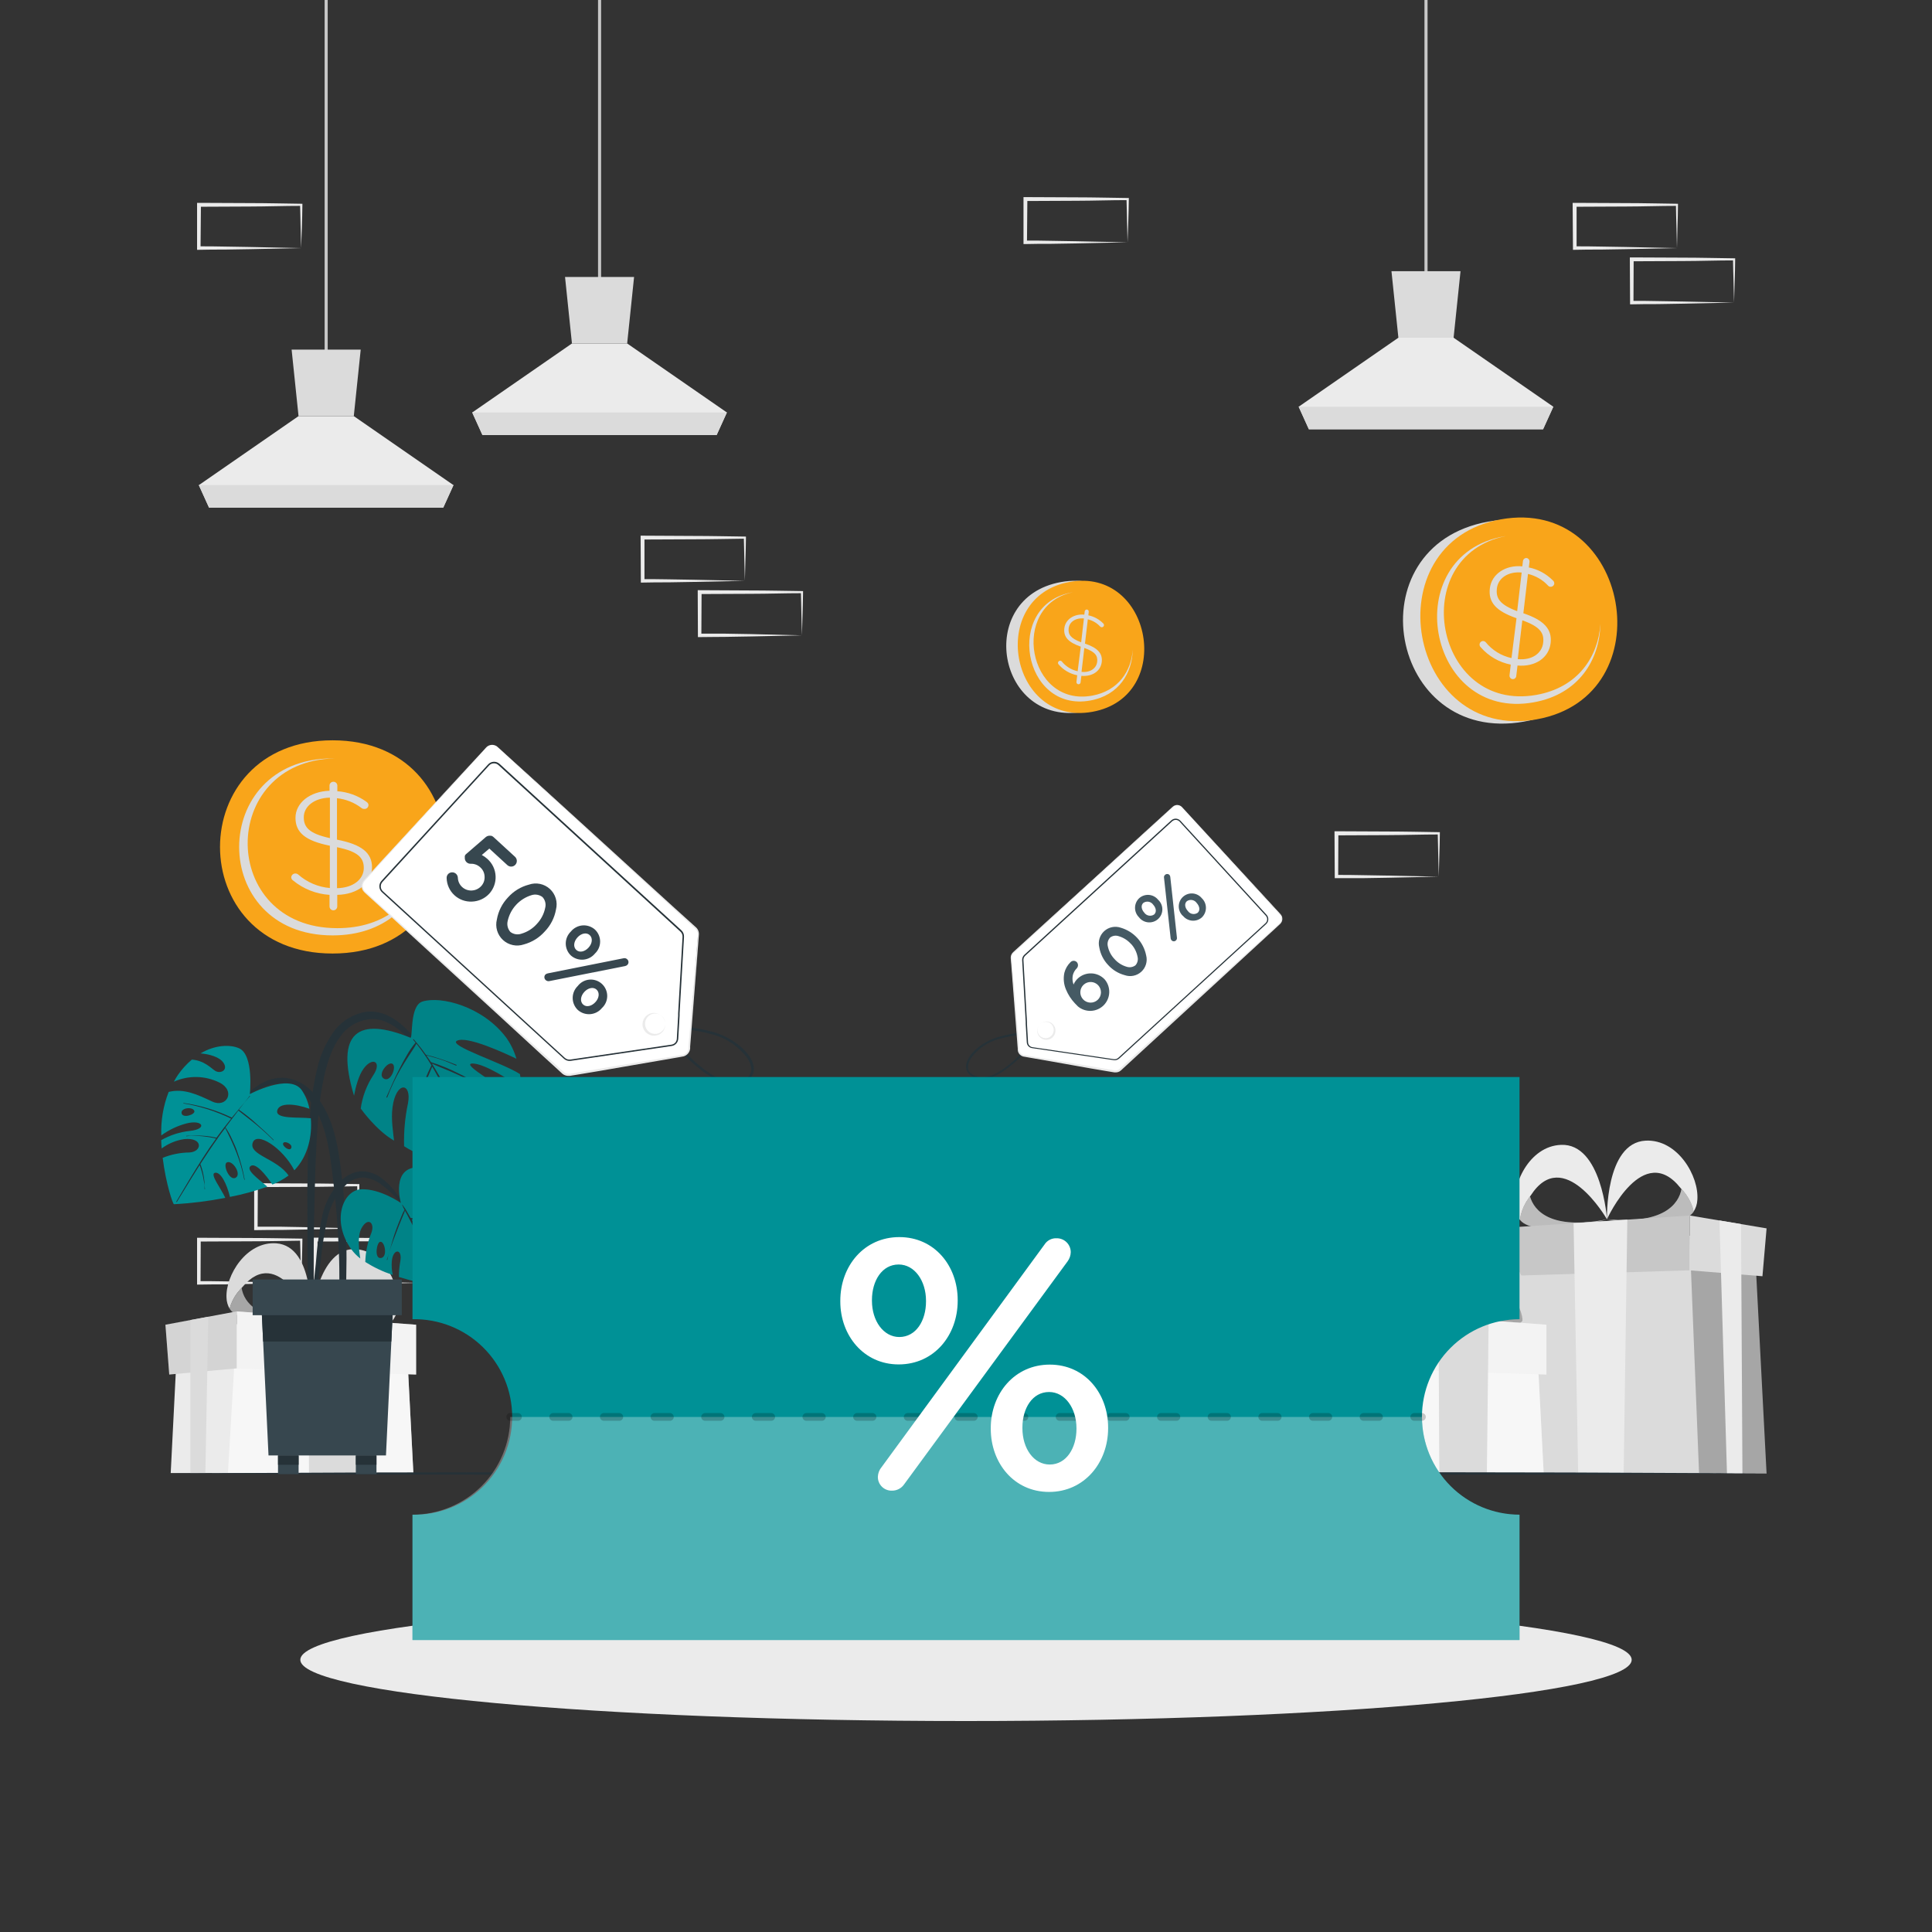 <svg width="336" height="336" viewBox="0 0 336 336" fill="none" xmlns="http://www.w3.org/2000/svg">
    <rect x="0" y="0" width="336" height="336" fill="#333333" stroke="none"/>
    <g clip-path="url(#clip0_1009_2765)">
        <path
            d="M62.302 213.642L53.478 213.824L49.003 213.904C47.511 213.904 46.006 213.904 44.507 213.938H44.205V213.635V206.123V205.78H44.547L53.445 205.82C56.408 205.82 59.372 205.894 62.342 205.928H62.496V206.109C62.496 207.379 62.436 208.649 62.409 209.906L62.302 213.642ZM62.302 213.642L62.201 209.839C62.201 208.589 62.127 207.352 62.113 206.123L62.302 206.304C59.331 206.338 56.368 206.411 53.404 206.411L44.507 206.452L44.843 206.123L44.803 213.635L44.507 213.34C45.972 213.34 47.43 213.34 48.902 213.34L53.324 213.42L62.302 213.642Z"
            fill="#EBEBEB" />
        <path
            d="M52.369 223.104L43.553 223.292L39.077 223.373C37.579 223.373 36.08 223.373 34.575 223.406H34.273V223.104V215.604V215.262H34.608L43.506 215.302C46.476 215.302 49.44 215.376 52.403 215.41H52.591V215.591C52.591 216.861 52.531 218.131 52.504 219.388L52.369 223.104ZM52.369 223.104L52.275 219.307C52.275 218.057 52.201 216.821 52.188 215.591L52.369 215.772C49.406 215.806 46.442 215.88 43.472 215.88L34.575 215.92L34.911 215.591L34.877 223.104L34.575 222.808C36.047 222.808 37.505 222.808 38.977 222.842L43.398 222.923L52.369 223.104Z"
            fill="#EBEBEB" />
        <path
            d="M72.684 223.104L63.84 223.306L59.365 223.386C57.866 223.386 56.368 223.386 54.862 223.42H54.567V223.104L54.526 215.591V215.248H54.862L63.76 215.289C66.73 215.289 69.693 215.363 72.657 215.396H72.845V215.578C72.845 216.848 72.785 218.118 72.758 219.374L72.684 223.104ZM72.684 223.104L72.59 219.307C72.59 218.057 72.516 216.821 72.502 215.591L72.684 215.772C69.72 215.806 66.757 215.88 63.786 215.88L54.889 215.92L55.225 215.591L55.192 223.104L54.889 222.808C56.361 222.808 57.819 222.808 59.291 222.842L63.713 222.923L72.684 223.104Z"
            fill="#EBEBEB" />
        <path
            d="M250.219 152.463L241.403 152.652L236.927 152.725C235.429 152.725 233.923 152.725 232.425 152.725H232.129V152.423L232.089 144.903V144.567H232.425L241.322 144.608C244.286 144.608 247.256 144.682 250.219 144.722H250.408V144.903C250.408 146.18 250.354 147.45 250.32 148.7L250.219 152.463ZM250.219 152.463L250.125 148.667C250.125 147.41 250.051 146.173 250.038 144.944L250.219 145.125C247.256 145.125 244.286 145.233 241.322 145.239L232.425 145.28L232.761 144.944L232.727 152.463L232.425 152.161C233.89 152.161 235.355 152.161 236.826 152.201L241.248 152.275L250.219 152.463Z"
            fill="#EBEBEB" />
        <path
            d="M301.574 223.104L292.757 223.292L288.282 223.373C286.783 223.373 285.278 223.373 283.779 223.406H283.484V223.104L283.443 215.591V215.248H283.779L292.677 215.289C295.647 215.289 298.61 215.363 301.574 215.396H301.762V215.578C301.762 216.848 301.708 218.118 301.675 219.374L301.574 223.104ZM301.574 223.104L301.48 219.307C301.446 218.057 301.406 216.821 301.392 215.591L301.574 215.772C298.61 215.806 295.647 215.88 292.677 215.88L283.779 215.92L284.115 215.591L284.082 223.104L283.779 222.808C285.244 222.808 286.709 222.808 288.181 222.842L292.603 222.923L301.574 223.104Z"
            fill="#EBEBEB" />
        <path
            d="M291.648 43.142L282.832 43.331L278.35 43.404C276.858 43.404 275.352 43.404 273.854 43.445H273.558V43.142L273.504 35.616V35.28H273.84L282.738 35.32C285.701 35.32 288.671 35.401 291.635 35.435H291.823V35.616C291.823 36.893 291.769 38.163 291.736 39.413L291.648 43.142ZM291.648 43.142L291.554 39.346C291.521 38.089 291.48 36.852 291.467 35.623L291.648 35.804C288.685 35.804 285.715 35.912 282.751 35.918L273.854 35.959L274.19 35.623V43.142L273.887 42.84C275.352 42.84 276.817 42.84 278.289 42.88L282.704 42.954L291.648 43.142Z"
            fill="#EBEBEB" />
        <path
            d="M301.574 52.624L292.757 52.812L288.288 52.886C286.79 52.886 285.284 52.886 283.786 52.927H283.49V52.624L283.45 45.105V44.769H283.786L292.683 44.809C295.653 44.809 298.617 44.89 301.58 44.923H301.768V45.105C301.768 46.382 301.715 47.652 301.681 48.901L301.574 52.624ZM301.574 52.624L301.479 48.828C301.446 47.571 301.406 46.334 301.392 45.105L301.574 45.286C298.61 45.286 295.647 45.394 292.676 45.4L283.779 45.441L284.115 45.105L284.081 52.624L283.779 52.322C285.244 52.322 286.709 52.322 288.181 52.362L292.602 52.436L301.574 52.624Z"
            fill="#EBEBEB" />
        <path
            d="M129.542 101.015L120.725 101.203L116.25 101.277C114.751 101.277 113.252 101.277 111.747 101.318H111.451V101.015L111.411 93.495V93.159H111.747L120.644 93.207C123.615 93.207 126.578 93.28 129.542 93.314H129.73V93.495C129.73 94.772 129.669 96.042 129.642 97.299L129.542 101.015ZM129.542 101.015L129.448 97.218C129.448 95.968 129.374 94.732 129.36 93.495L129.542 93.684C126.578 93.717 123.615 93.791 120.644 93.791L111.747 93.831L112.083 93.495V101.015L111.781 100.719C113.252 100.719 114.711 100.719 116.182 100.753L120.604 100.827L129.542 101.015Z"
            fill="#EBEBEB" />
        <path
            d="M139.474 110.497L130.65 110.685L126.175 110.759C124.676 110.793 123.178 110.759 121.679 110.799H121.377V110.497L121.343 102.977V102.641H121.686L130.583 102.688C133.547 102.688 136.51 102.762 139.481 102.796H139.662V102.977C139.662 104.254 139.601 105.524 139.575 106.781L139.474 110.497ZM139.474 110.497L139.373 106.7C139.373 105.45 139.299 104.207 139.286 102.977L139.474 103.165C136.504 103.165 133.54 103.273 130.577 103.273L121.679 103.313L122.015 102.977L121.975 110.497L121.679 110.201C123.144 110.201 124.602 110.201 126.074 110.201L130.496 110.275L139.474 110.497Z"
            fill="#EBEBEB" />
        <path
            d="M52.369 43.142L43.553 43.331L39.077 43.404C37.579 43.404 36.08 43.404 34.575 43.445H34.273V43.142V35.616V35.28H34.608L43.506 35.32C46.476 35.32 49.44 35.401 52.403 35.435H52.591V35.616C52.591 36.893 52.531 38.163 52.504 39.413L52.369 43.142ZM52.369 43.142L52.275 39.346C52.275 38.089 52.201 36.852 52.188 35.623L52.369 35.804C49.406 35.804 46.442 35.912 43.472 35.918L34.575 35.959L34.944 35.616L34.877 43.142L34.575 42.84C36.047 42.84 37.505 42.84 38.977 42.88L43.398 42.954L52.369 43.142Z"
            fill="#EBEBEB" />
        <path
            d="M196.097 42.142L187.28 42.331L182.805 42.404C181.306 42.404 179.808 42.404 178.302 42.445H178V42.142V34.616V34.28H178.336L187.233 34.32C190.204 34.32 193.167 34.401 196.131 34.435H196.319V34.616C196.319 35.893 196.258 37.163 196.231 38.413L196.097 42.142ZM196.097 42.142L196.003 38.346C196.003 37.089 195.929 35.852 195.916 34.623L196.097 34.804C193.133 34.804 190.17 34.912 187.2 34.918L178.302 34.959L178.672 34.616L178.605 42.142L178.302 41.84C179.774 41.84 181.232 41.84 182.704 41.88L187.126 41.954L196.097 42.142Z"
            fill="#EBEBEB" />
        <path d="M56.993 0H56.455V63.02H56.993V0Z" fill="#C7C7C7" />
        <path
            d="M78.866 84.37L77.085 88.287H36.356L34.581 84.37L51.919 72.368H61.529L78.866 84.37Z"
            fill="#EBEBEB" />
        <path d="M62.732 60.803L61.529 72.368H51.919L50.716 60.803H62.732Z"
            fill="#DBDBDB" />
        <path d="M78.866 84.37L77.085 88.287H36.355L34.575 84.37H78.866Z"
            fill="#DBDBDB" />
        <path d="M104.543 0H104.006V50.393H104.543V0Z" fill="#C7C7C7" />
        <path d="M248.271 -1H247.733V49.393H248.271V-1Z" fill="#C7C7C7" />
        <path
            d="M126.417 71.736L124.636 75.654H83.906L82.126 71.736L99.47 59.734H109.073L126.417 71.736Z"
            fill="#EBEBEB" />
        <path
            d="M270.145 70.736L268.364 74.654H227.634L225.853 70.736L243.197 58.734H252.8L270.145 70.736Z"
            fill="#EBEBEB" />
        <path d="M110.275 48.169L109.072 59.734H99.469L98.267 48.169H110.275Z"
            fill="#DBDBDB" />
        <path d="M254.003 47.169L252.8 58.734H243.197L241.994 47.169H254.003Z" fill="#DBDBDB" />
        <path d="M126.41 71.736L124.629 75.654H83.9L82.126 71.736H126.41Z" fill="#DBDBDB" />
        <path d="M270.138 70.736L268.357 74.654H227.627L225.853 70.736H270.138Z" fill="#DBDBDB" />
        <path
            d="M57.839 128.749C31.759 128.749 31.718 165.83 57.839 165.83C83.96 165.83 83.96 128.749 57.839 128.749Z"
            fill="#F9A51A" />
        <path
            d="M73.699 150.763C72.308 157.14 67.019 162.678 57.833 162.678C36.161 162.678 36.194 131.9 57.833 131.9H58.263C37.895 132.27 37.995 161.421 58.659 161.421C67.093 161.428 72.113 156.576 73.699 150.763Z"
            fill="#DBDBDB" />
        <path
            d="M57.994 135.959C58.163 135.958 58.326 136.022 58.451 136.136C58.576 136.251 58.652 136.409 58.666 136.577V137.605C60.475 137.729 62.213 138.355 63.686 139.413C63.941 139.595 64.082 139.749 64.082 140.011C64.083 140.105 64.063 140.197 64.026 140.283C63.988 140.369 63.934 140.446 63.864 140.509C63.795 140.572 63.714 140.62 63.626 140.65C63.537 140.68 63.443 140.692 63.35 140.683C63.163 140.69 62.98 140.625 62.839 140.502C61.609 139.564 60.144 138.983 58.605 138.822V146.026C62.9 146.852 64.7 148.324 64.7 150.851C64.7 153.586 62.194 155.555 58.652 155.628V157.644C58.652 157.823 58.582 157.994 58.456 158.12C58.33 158.246 58.159 158.316 57.98 158.316C57.802 158.316 57.631 158.246 57.505 158.12C57.379 157.994 57.308 157.823 57.308 157.644V155.628C54.983 155.48 52.764 154.603 50.965 153.122C50.873 153.064 50.796 152.986 50.741 152.892C50.686 152.798 50.654 152.693 50.649 152.584C50.659 152.404 50.738 152.234 50.869 152.109C51 151.984 51.173 151.914 51.355 151.912C51.542 151.906 51.724 151.971 51.865 152.094C53.401 153.446 55.33 154.268 57.369 154.439V147.081C53.135 146.234 51.388 144.809 51.388 142.229C51.388 139.648 53.868 137.632 57.308 137.525V136.544C57.33 136.379 57.412 136.227 57.539 136.119C57.665 136.011 57.828 135.954 57.994 135.959ZM57.376 145.763V138.721C54.634 138.768 52.833 140.267 52.833 142.128C52.833 143.882 53.76 144.964 57.376 145.763ZM58.612 147.343V154.466C61.434 154.412 63.269 152.914 63.269 150.958C63.269 149.184 62.281 148.089 58.612 147.343Z"
            fill="#DBDBDB" />
        <path
            d="M258.809 90.72C235.329 94.934 241.532 129.696 265.052 125.496C288.572 121.296 282.329 86.5 258.809 90.72Z"
            fill="#DBDBDB" />
        <path
            d="M261.013 90.324C238.636 94.356 244.838 129.125 267.256 125.1C289.674 121.074 283.431 86.298 261.013 90.324Z"
            fill="#F9A51A" />
        <path
            d="M278.33 108.528C278.209 114.731 274.601 120.732 266.725 122.143C248.124 125.503 242.97 96.607 261.544 93.281L261.907 93.22C244.495 96.708 249.488 124.031 267.222 120.846C274.453 119.549 277.947 114.2 278.33 108.528Z"
            fill="#DBDBDB" />
        <path
            d="M265.482 97.044C265.639 97.065 265.781 97.148 265.878 97.274C265.975 97.399 266.018 97.558 265.999 97.716L265.885 98.69C267.457 99.003 268.901 99.777 270.031 100.914C270.126 100.983 270.201 101.074 270.249 101.18C270.297 101.286 270.317 101.403 270.307 101.519C270.282 101.676 270.199 101.817 270.074 101.916C269.95 102.014 269.793 102.062 269.635 102.05C269.553 102.045 269.472 102.023 269.399 101.984C269.326 101.946 269.262 101.893 269.211 101.828C268.277 100.829 267.068 100.128 265.737 99.812L264.931 106.653C268.553 107.87 269.951 109.442 269.675 111.841C269.366 114.428 266.987 116.007 263.916 115.745L263.688 117.647C263.657 117.791 263.573 117.917 263.454 118.003C263.335 118.088 263.188 118.126 263.042 118.11C262.896 118.093 262.762 118.022 262.665 117.912C262.568 117.802 262.516 117.66 262.518 117.513L262.74 115.584C260.715 115.186 258.88 114.125 257.525 112.567C257.425 112.48 257.355 112.364 257.326 112.235C257.297 112.106 257.31 111.971 257.364 111.849C257.417 111.728 257.508 111.627 257.623 111.562C257.738 111.496 257.871 111.469 258.002 111.485C258.141 111.502 258.269 111.566 258.365 111.666C259.505 113.08 261.094 114.062 262.868 114.448L263.741 107.513C260.173 106.277 258.816 104.751 259.105 102.312C259.393 99.873 261.793 98.213 264.749 98.495L264.864 97.561C264.884 97.413 264.958 97.278 265.072 97.183C265.187 97.087 265.333 97.037 265.482 97.044ZM263.856 106.29L264.635 99.57C262.263 99.342 260.529 100.572 260.328 102.332C260.133 104.019 260.791 105.141 263.856 106.29ZM264.749 107.91L263.956 114.63C266.409 114.872 268.163 113.642 268.378 111.787C268.58 110.094 267.847 108.978 264.749 107.883V107.91Z"
            fill="#DBDBDB" />
        <path
            d="M184.494 101.23C169.441 103.961 173.418 126.495 188.496 123.772C203.574 121.05 199.572 98.494 184.494 101.23Z"
            fill="#DBDBDB" />
        <path
            d="M185.99 101.21C171.617 103.828 175.601 126.403 189.999 123.79C204.398 121.176 200.388 98.597 185.99 101.21Z"
            fill="#F9A51A" />
        <path
            d="M197 112.963C196.923 116.999 194.636 120.905 189.645 121.823C177.857 124.01 174.59 105.204 186.362 103.039L186.592 103C175.557 105.27 178.721 123.052 189.96 120.979C194.543 120.135 196.757 116.654 197 112.963Z"
            fill="#DBDBDB" />
        <path
            d="M189.029 106C189.125 106.014 189.213 106.065 189.273 106.142C189.332 106.22 189.359 106.318 189.347 106.415L189.277 107.016C190.245 107.209 191.133 107.687 191.829 108.388C191.887 108.431 191.933 108.487 191.963 108.553C191.993 108.618 192.005 108.69 191.998 108.762C191.983 108.858 191.932 108.946 191.855 109.006C191.779 109.067 191.682 109.097 191.585 109.089C191.534 109.086 191.485 109.072 191.44 109.049C191.395 109.025 191.356 108.992 191.324 108.952C190.749 108.336 190.005 107.903 189.186 107.709L188.69 111.929C190.919 112.68 191.779 113.65 191.61 115.13C191.419 116.726 189.955 117.701 188.065 117.539L187.924 118.712C187.905 118.801 187.854 118.879 187.781 118.932C187.707 118.984 187.617 119.008 187.527 118.998C187.437 118.987 187.355 118.944 187.295 118.876C187.236 118.808 187.203 118.72 187.205 118.629L187.341 117.439C186.095 117.194 184.965 116.539 184.132 115.578C184.07 115.524 184.027 115.453 184.009 115.373C183.991 115.293 183.999 115.21 184.032 115.135C184.065 115.06 184.121 114.998 184.192 114.958C184.263 114.917 184.345 114.901 184.426 114.91C184.511 114.921 184.589 114.961 184.649 115.022C185.35 115.894 186.328 116.5 187.42 116.739L187.958 112.46C185.761 111.697 184.926 110.756 185.104 109.251C185.282 107.746 186.758 106.722 188.578 106.896L188.648 106.32C188.661 106.228 188.706 106.145 188.777 106.086C188.847 106.027 188.937 105.996 189.029 106ZM188.028 111.705L188.508 107.559C187.048 107.418 185.981 108.177 185.857 109.263C185.737 110.304 186.142 110.996 188.028 111.705ZM188.578 112.705L188.09 116.851C189.6 117 190.679 116.241 190.811 115.097C190.935 114.052 190.485 113.364 188.578 112.688V112.705Z"
            fill="#DBDBDB" />
        <path
            d="M295.19 208.69C295.153 209.425 294.921 210.137 294.518 210.753C294.518 210.611 294.464 210.47 294.43 210.323C294.397 210.175 294.357 210.027 294.309 209.879C293.954 208.863 293.409 207.923 292.703 207.11L292.461 206.835L292.401 206.761C292.359 206.722 292.321 206.679 292.287 206.633C285.789 198.401 279.599 211.74 279.472 212.05C279.472 212.05 279.116 198.744 286.192 198.374C291.776 198.092 295.519 204.577 295.19 208.69Z"
            fill="#EBEBEB" />
        <path
            d="M294.531 210.753C294.368 210.985 294.171 211.191 293.946 211.364C290.586 213.958 280.157 212.171 279.512 212.036C289.289 212.977 291.971 209.415 292.441 206.741L292.501 206.815L292.743 207.09C293.445 207.906 293.989 208.845 294.349 209.859C294.397 210.007 294.437 210.161 294.47 210.302C294.504 210.444 294.511 210.612 294.531 210.753Z"
            fill="#EBEBEB" />
        <path opacity="0.2"
            d="M294.531 210.753C294.368 210.985 294.171 211.191 293.946 211.364C290.586 213.958 280.157 212.171 279.512 212.036C289.289 212.977 291.971 209.415 292.441 206.741L292.501 206.815L292.743 207.09C293.445 207.906 293.989 208.845 294.349 209.859C294.397 210.007 294.437 210.161 294.47 210.302C294.504 210.444 294.511 210.612 294.531 210.753Z"
            fill="black" />
        <path
            d="M263.525 210.202C263.625 210.938 263.92 211.634 264.379 212.218C264.379 212.076 264.379 211.929 264.426 211.781C264.443 211.629 264.47 211.479 264.506 211.331C264.763 210.283 265.219 209.295 265.85 208.421L266.059 208.118C266.074 208.092 266.092 208.067 266.112 208.044L266.213 207.91C271.898 199.093 279.331 211.781 279.485 212.076C279.485 212.076 278.571 198.798 271.475 199.107C265.918 199.329 262.806 206.143 263.525 210.202Z"
            fill="#EBEBEB" />
        <path
            d="M264.378 212.191C264.56 212.407 264.776 212.593 265.017 212.742C268.632 215 278.82 212.238 279.451 212.07C269.802 213.938 266.798 210.652 266.072 208.038C266.052 208.061 266.034 208.085 266.018 208.112L265.81 208.414C265.181 209.29 264.725 210.277 264.466 211.324C264.432 211.478 264.405 211.626 264.385 211.774C264.365 211.922 264.385 212.05 264.378 212.191Z"
            fill="#EBEBEB" />
        <path opacity="0.2"
            d="M264.378 212.191C264.56 212.407 264.776 212.593 265.017 212.742C268.632 215 278.82 212.238 279.451 212.07C269.802 213.938 266.798 210.652 266.072 208.038C266.052 208.061 266.034 208.085 266.018 208.112L265.81 208.414C265.181 209.29 264.725 210.277 264.466 211.324C264.432 211.478 264.405 211.626 264.385 211.774C264.365 211.922 264.385 212.05 264.378 212.191Z"
            fill="black" />
        <path d="M298.502 256.281H260.689L263.814 213.629L294.726 214.953L298.502 256.281Z"
            fill="#DBDBDB" />
        <path d="M307.232 256.281H295.492L293.846 214.953L305.135 215.934L307.232 256.281Z"
            fill="#A6A6A6" />
        <path d="M260.179 213.629V221.955L293.846 220.927V211.391L260.179 213.629Z"
            fill="#C7C7C7" />
        <path d="M306.513 221.955L293.846 220.927V211.391L307.232 213.629L306.513 221.955Z"
            fill="#DBDBDB" />
        <path d="M282.375 256.281H274.465L273.666 212.735L283.013 212.11L282.375 256.281Z"
            fill="#EBEBEB" />
        <path d="M300.344 256.281H303.032L302.79 212.89L299.034 212.258L300.344 256.281Z"
            fill="#EBEBEB" />
        <path
            d="M265.649 227.875C265.534 228.556 265.24 229.194 264.795 229.723C264.795 229.589 264.795 229.454 264.795 229.313C264.795 229.172 264.755 229.031 264.728 228.883C264.514 227.895 264.112 226.958 263.545 226.121L263.357 225.839L263.303 225.765L263.209 225.637C258.089 217.231 250.818 228.957 250.656 229.226C250.656 229.226 251.826 216.794 258.478 217.251C263.659 217.614 266.415 224.085 265.649 227.875Z"
            fill="#DBDBDB" />
        <path
            d="M264.768 229.723C264.591 229.921 264.385 230.091 264.157 230.227C260.709 232.243 251.221 229.421 250.629 229.246C259.634 231.228 262.537 228.218 263.276 225.779L263.33 225.852L263.518 226.135C264.08 226.974 264.481 227.911 264.701 228.897C264.701 229.044 264.748 229.186 264.768 229.327C264.788 229.468 264.768 229.589 264.768 229.723Z"
            fill="#A6A6A6" />
        <path
            d="M235.966 225.705C235.985 226.393 236.182 227.064 236.538 227.653C236.538 227.519 236.591 227.385 236.632 227.25C236.666 227.111 236.709 226.974 236.759 226.84C237.113 225.893 237.647 225.024 238.332 224.28L238.56 224.025L238.621 223.957L238.735 223.843C245.025 216.27 250.509 228.937 250.623 229.219C250.623 229.219 251.295 216.747 244.629 216.229C239.427 215.84 235.758 221.834 235.966 225.705Z"
            fill="#DBDBDB" />
        <path
            d="M236.544 227.653C236.692 227.873 236.871 228.07 237.075 228.238C240.193 230.751 249.998 229.327 250.603 229.239C241.403 229.911 238.97 226.484 238.594 223.964L238.534 224.031L238.305 224.287C237.624 225.033 237.091 225.902 236.733 226.847C236.682 226.981 236.639 227.118 236.605 227.257C236.591 227.385 236.544 227.519 236.544 227.653Z"
            fill="#A6A6A6" />
        <path d="M233.426 256.187H268.464L267.181 231.376L236.927 230.294L233.426 256.187Z"
            fill="#EBEBEB" />
        <path opacity="0.6"
            d="M233.426 256.187H268.464L267.181 231.376L236.927 230.294L233.426 256.187Z"
            fill="white" />
        <path d="M226.263 256.187H236.222L237.747 230.294L227.479 232.21L226.263 256.187Z"
            fill="#EBEBEB" />
        <path d="M268.941 230.388V239.051L237.747 237.975V228.07L268.941 230.388Z" fill="#EBEBEB" />
        <path opacity="0.4" d="M268.941 230.388V239.051L237.747 237.975V228.07L268.941 230.388Z"
            fill="white" />
        <path d="M226.014 239.051L237.747 237.975V228.07L225.342 230.388L226.014 239.051Z"
            fill="#EBEBEB" />
        <path opacity="0.1"
            d="M226.014 239.051L237.747 237.975V228.07L225.342 230.388L226.014 239.051Z"
            fill="black" />
        <path d="M258.888 229.643L258.586 256.187H250.314L250.179 228.997L258.888 229.643Z"
            fill="#DBDBDB" />
        <path d="M232.801 228.997L229.69 229.575V256.187H232.291L232.801 228.997Z" fill="#DBDBDB" />
        <path
            d="M69.068 227.875C68.953 228.555 68.661 229.192 68.222 229.723C68.222 229.589 68.222 229.454 68.222 229.313C68.208 229.169 68.186 229.025 68.154 228.883C67.94 227.895 67.538 226.958 66.972 226.121C66.911 226.027 66.851 225.933 66.783 225.839C66.768 225.813 66.75 225.788 66.73 225.765C66.73 225.718 66.669 225.678 66.642 225.637C61.515 217.231 54.244 228.957 54.089 229.226C54.089 229.226 55.265 216.794 61.918 217.251C67.086 217.614 69.841 224.085 69.068 227.875Z"
            fill="#DBDBDB" />
        <path
            d="M68.222 229.723C68.043 229.92 67.838 230.09 67.61 230.227C64.163 232.243 54.668 229.421 54.083 229.246C63.088 231.228 65.991 228.218 66.73 225.779C66.75 225.802 66.768 225.826 66.784 225.852C66.851 225.947 66.912 226.041 66.972 226.135C67.539 226.971 67.94 227.909 68.155 228.897C68.186 229.038 68.209 229.182 68.222 229.327C68.208 229.454 68.215 229.589 68.222 229.723Z"
            fill="#A6A6A6" />
        <path
            d="M39.393 225.705C39.411 226.393 39.608 227.064 39.964 227.653C39.964 227.519 40.018 227.385 40.051 227.25C40.085 227.116 40.132 226.981 40.179 226.84C40.536 225.893 41.072 225.024 41.758 224.28L41.987 224.025L42.047 223.957L42.155 223.843C48.451 216.27 53.935 228.937 54.049 229.219C54.049 229.219 54.721 216.747 48.062 216.229C42.853 215.84 39.184 221.834 39.393 225.705Z"
            fill="#DBDBDB" />
        <path
            d="M39.964 227.653C40.11 227.874 40.289 228.071 40.495 228.238C43.613 230.751 53.411 229.327 54.022 229.239C44.829 229.911 42.397 226.484 42.02 223.964L41.96 224.031L41.731 224.287C41.049 225.034 40.513 225.902 40.152 226.847C40.105 226.988 40.065 227.123 40.024 227.257C39.984 227.391 39.984 227.519 39.964 227.653Z"
            fill="#A6A6A6" />
        <path d="M36.852 256.187H71.891L70.607 231.376L40.354 230.294L36.852 256.187Z"
            fill="#EBEBEB" />
        <path opacity="0.6"
            d="M36.852 256.187H71.891L70.607 231.376L40.354 230.294L36.852 256.187Z"
            fill="white" />
        <path d="M29.689 256.187H39.641L41.167 230.294L30.899 232.21L29.689 256.187Z"
            fill="#EBEBEB" />
        <path d="M72.368 230.388V239.051L41.167 237.975V228.07L72.368 230.388Z" fill="#EBEBEB" />
        <path opacity="0.4" d="M72.368 230.388V239.051L41.167 237.975V228.07L72.368 230.388Z"
            fill="white" />
        <path d="M29.434 239.051L41.167 237.975V228.07L28.769 230.388L29.434 239.051Z"
            fill="#EBEBEB" />
        <path opacity="0.1"
            d="M29.434 239.051L41.167 237.975V228.07L28.769 230.388L29.434 239.051Z"
            fill="black" />
        <path d="M62.315 229.643L62.005 256.187H53.74L53.605 228.997L62.315 229.643Z"
            fill="#DBDBDB" />
        <path d="M36.228 228.997L33.116 229.575V256.187H35.717L36.228 228.997Z"
            fill="#DBDBDB" />
        <path
            d="M27.855 256.247L62.893 256.086L97.931 256.025L168 255.918L238.07 256.025L273.108 256.086L308.146 256.247L273.108 256.415L238.07 256.475L168 256.583L97.931 256.475L62.893 256.415L27.855 256.247Z"
            fill="#263238" />
        <path
            d="M168 299.309C231.939 299.309 283.772 294.54 283.772 288.658C283.772 282.775 231.939 278.006 168 278.006C104.061 278.006 52.228 282.775 52.228 288.658C52.228 294.54 104.061 299.309 168 299.309Z"
            fill="#EBEBEB" />
        <path
            d="M53.874 194.604C54.035 191.851 54.424 189.116 55.037 186.426C55.52 183.949 56.516 181.601 57.96 179.531C58.63 178.587 59.481 177.785 60.464 177.172C61.447 176.56 62.542 176.149 63.685 175.963C65.93 175.688 68.033 176.689 69.733 178.1C71.81 179.847 73.402 182.166 74.894 184.417C76.534 186.929 78.024 189.537 79.356 192.225C79.366 192.243 79.368 192.264 79.363 192.284C79.357 192.303 79.344 192.32 79.326 192.33C79.308 192.339 79.287 192.342 79.268 192.336C79.248 192.33 79.232 192.317 79.222 192.299C78.067 190.017 76.732 187.831 75.23 185.761C73.865 183.778 72.329 181.919 70.64 180.203C69.102 178.698 67.139 177.294 64.908 177.22C63.814 177.233 62.737 177.501 61.764 178.002C60.792 178.504 59.949 179.225 59.304 180.109C57.812 182.018 57.053 184.41 56.481 186.735C55.894 189.297 55.509 191.901 55.332 194.524C54.895 199.9 54.775 205.329 54.66 210.732C54.593 213.79 54.553 216.848 54.519 219.905C54.519 221.451 54.519 223.003 54.519 224.549C54.577 226.045 54.516 227.544 54.338 229.031C54.291 229.333 53.793 229.306 53.746 229.031C53.563 227.623 53.493 226.203 53.538 224.784C53.538 223.319 53.538 221.847 53.491 220.382C53.464 217.529 53.453 214.673 53.457 211.814C53.41 206.075 53.484 200.323 53.874 194.604Z"
            fill="#263238" />
        <path
            d="M61.568 190.546C61.857 189.02 62.368 187.031 63.235 185.842C64.801 183.718 66.481 184.645 64.922 186.991C63.773 188.735 63.026 190.714 62.738 192.783C62.738 192.783 65.358 196.526 68.524 198.368C68.389 196.93 67.979 194.719 68.261 192.582C68.866 187.952 71.668 188.214 70.95 191.91C70.436 194.352 70.21 196.847 70.278 199.342C71.328 200.025 72.456 200.58 73.638 200.995C73.456 200.464 73.261 199.819 73.046 199.04C71.924 194.893 74.692 193.596 74.78 195.928C74.959 197.919 75.319 199.889 75.855 201.815C77.374 202.326 78.63 202.675 79.403 202.944C81.396 203.683 83.177 204.898 84.591 206.485C86.028 205.181 87.225 203.635 88.126 201.916C87.158 201.083 85.626 199.846 83.509 198.347C79.531 195.539 80.915 191.997 84.067 194.201C86.345 195.787 88.099 198.737 88.905 200.249C89.982 197.615 90.594 194.814 90.713 191.97C87.588 189.04 79.86 184.955 82.192 184.955C84.289 184.955 88.972 188.026 90.693 189.208C90.652 188.402 90.564 187.599 90.431 186.803C87.487 184.874 77.932 181.877 79.45 181.01C81.124 180.062 87.796 183.154 89.812 184.128C89.432 182.819 88.835 181.583 88.045 180.472C83.98 175.029 76.621 173.154 73.449 174.189C71.191 174.922 71.85 180.667 71.366 180.472C62.361 176.803 58.228 179.424 61.568 190.546ZM83.852 189.914C84.524 189.134 87.481 191.426 86.621 192.683C85.76 193.939 83.025 190.915 83.852 189.914ZM68.268 185.015C69.048 185.519 67.892 188.415 66.682 187.542C65.647 186.816 67.475 184.511 68.268 185.015Z"
            fill="#009196" />
        <path opacity="0.1"
            d="M61.568 190.546C61.857 189.02 62.368 187.031 63.235 185.842C64.801 183.718 66.481 184.645 64.922 186.991C63.773 188.735 63.026 190.714 62.738 192.783C62.738 192.783 65.358 196.526 68.524 198.368C68.389 196.93 67.979 194.719 68.261 192.582C68.866 187.952 71.668 188.214 70.95 191.91C70.436 194.352 70.21 196.847 70.278 199.342C71.328 200.025 72.456 200.58 73.638 200.995C73.456 200.464 73.261 199.819 73.046 199.04C71.924 194.893 74.692 193.596 74.78 195.928C74.959 197.919 75.319 199.889 75.855 201.815C77.374 202.326 78.63 202.675 79.403 202.944C81.396 203.683 83.177 204.898 84.591 206.485C86.028 205.181 87.225 203.635 88.126 201.916C87.158 201.083 85.626 199.846 83.509 198.347C79.531 195.539 80.915 191.997 84.067 194.201C86.345 195.787 88.099 198.737 88.905 200.249C89.982 197.615 90.594 194.814 90.713 191.97C87.588 189.04 79.86 184.955 82.192 184.955C84.289 184.955 88.972 188.026 90.693 189.208C90.652 188.402 90.564 187.599 90.431 186.803C87.487 184.874 77.932 181.877 79.45 181.01C81.124 180.062 87.796 183.154 89.812 184.128C89.432 182.819 88.835 181.583 88.045 180.472C83.98 175.029 76.621 173.154 73.449 174.189C71.191 174.922 71.85 180.667 71.366 180.472C62.361 176.803 58.228 179.424 61.568 190.546ZM83.852 189.914C84.524 189.134 87.481 191.426 86.621 192.683C85.76 193.939 83.025 190.915 83.852 189.914ZM68.268 185.015C69.048 185.519 67.892 188.415 66.682 187.542C65.647 186.816 67.475 184.511 68.268 185.015Z"
            fill="black" />
        <path
            d="M69.457 185.909C69.868 185.096 70.291 184.289 70.761 183.51C71.191 182.736 71.695 182.007 72.266 181.332C72.132 181.171 72.011 181.01 71.877 180.855C71.742 180.701 71.917 180.701 71.971 180.761C72.125 180.936 72.266 181.111 72.414 181.292C72.445 181.308 72.468 181.334 72.481 181.366C73.039 182.038 73.57 182.71 74.074 183.436C74.968 183.641 75.85 183.897 76.715 184.202C77.609 184.504 78.489 184.813 79.356 185.176C79.45 185.217 79.403 185.364 79.316 185.324C78.456 184.948 77.582 184.578 76.695 184.276C75.808 183.973 74.995 183.772 74.141 183.53C74.417 183.926 74.692 184.316 74.954 184.719C76.56 185.229 78.122 185.867 79.625 186.628C81.197 187.374 82.716 188.247 84.228 189.121C84.316 189.168 84.228 189.302 84.147 189.249C82.661 188.381 81.131 187.589 79.564 186.876C78.106 186.204 76.588 185.633 75.116 184.981C78.825 190.774 81.056 197.46 84.033 203.65C84.073 203.737 83.932 203.811 83.899 203.723C82.985 201.553 81.943 199.436 80.949 197.299C80.062 195.384 79.195 193.455 78.308 191.54C78.046 190.982 77.777 190.418 77.508 189.86C77.669 192.958 77.602 196.103 78.106 199.161C78.106 199.18 78.098 199.199 78.085 199.213C78.071 199.227 78.052 199.235 78.032 199.235C78.013 199.235 77.994 199.227 77.98 199.213C77.966 199.199 77.958 199.18 77.958 199.161C77.743 195.848 77.159 192.595 77.186 189.269C77.186 189.269 77.186 189.269 77.186 189.228C76.554 187.965 75.882 186.715 75.169 185.506C73.94 188.402 72.65 191.338 72.072 194.45C72.072 194.544 71.897 194.504 71.924 194.403C72.764 191.285 73.537 188.167 75.035 185.284C74.248 183.971 73.375 182.711 72.421 181.514C72.011 182.287 71.48 183.012 71.017 183.745C70.553 184.477 70.103 185.19 69.673 185.929C68.762 187.496 67.987 189.137 67.354 190.835C67.354 190.929 67.166 190.882 67.206 190.794C67.925 189.168 68.644 187.488 69.457 185.909Z"
            fill="#263238" />
        <path
            d="M40.192 192.951C42.571 190.559 45.346 187.427 49.022 187.434C52.577 187.434 55.191 190.297 56.696 193.254C58.269 196.338 58.833 199.833 59.277 203.233C59.799 207.305 60.113 211.4 60.218 215.504C60.285 217.782 60.271 220.067 60.218 222.345C60.218 224.653 60.043 226.958 59.694 229.239C59.626 229.609 59.022 229.622 59.022 229.239C58.914 227.324 59.022 225.395 59.022 223.474C59.022 221.552 59.022 219.69 58.934 217.802C58.793 213.978 58.517 210.161 58.067 206.378C57.678 203.065 57.362 199.658 56.367 196.446C55.473 193.549 53.793 190.243 50.863 188.973C46.831 187.239 42.954 190.404 40.34 193.079C40.239 193.119 40.125 193.019 40.192 192.951Z"
            fill="#263238" />
        <path
            d="M28.036 198.287C28.036 198.778 28.083 199.261 28.116 199.732C29.264 198.878 30.605 198.321 32.021 198.112C35.381 197.756 35.186 200.323 32.928 200.431C31.338 200.452 29.765 200.769 28.291 201.365C28.842 205.827 30.065 209.429 30.253 209.429C33.253 209.27 36.237 208.899 39.184 208.32C38.344 206.532 36.429 204.147 37.403 203.959C38.378 203.77 39.453 205.887 39.99 208.159C42.2 207.733 44.373 207.135 46.489 206.371C45.004 205.081 42.699 203.482 43.579 202.796C44.459 202.111 46.267 204.369 47.376 206.008C48.373 205.605 49.317 205.079 50.185 204.442C48.169 201.499 43.297 200.901 43.935 198.778C44.574 196.654 49.143 199.597 51.193 203.535C53.605 201.042 54.311 197.487 54.056 194.483C51.959 194.242 47.92 194.678 48.209 193.173C48.498 191.668 51.421 191.957 53.807 192.83C53.589 191.634 53.114 190.499 52.416 189.504C50.198 186.668 43.451 190.277 43.451 190.277C43.451 190.277 44.177 183.496 41.597 182.32C40.118 181.648 37.497 181.648 34.877 183.201C36.348 183.322 38.136 183.785 38.848 184.807C39.762 186.11 38.317 186.823 37.403 186.218C36.731 185.794 35.549 184.45 33.371 184.276C32.44 185.057 31.619 185.961 30.932 186.964C30.681 187.337 30.45 187.722 30.24 188.12C31.486 187.561 32.841 187.284 34.207 187.308C35.573 187.333 36.917 187.658 38.142 188.261C41.066 189.719 39.433 192.756 36.913 191.574C34.393 190.391 32 189.235 29.333 189.9C28.392 192.308 27.955 194.884 28.049 197.467C29.353 196.513 30.823 195.809 32.383 195.391C35.293 194.625 36.174 196.365 32.975 196.688C31.236 196.877 29.555 197.421 28.036 198.287ZM31.584 193.617C31.382 192.676 33.445 192.407 33.788 193.173C34.07 193.825 31.772 194.564 31.584 193.617ZM49.237 198.838C49.432 198.327 50.81 198.912 50.682 199.55C50.507 200.404 49.056 199.355 49.23 198.838H49.237ZM39.493 202.144C40.495 201.741 42.067 204.248 40.972 204.832C39.876 205.417 38.66 202.474 39.486 202.144H39.493Z"
            fill="#009196" />
        <path
            d="M30.65 208.992C32.162 206.452 33.66 203.905 35.253 201.419C35.992 200.256 36.772 199.12 37.578 198.005C37.457 198.005 37.336 197.944 37.215 197.924L36.61 197.803C36.147 197.723 35.676 197.655 35.206 197.608C34.736 197.561 34.319 197.541 33.862 197.534C33.388 197.508 32.913 197.533 32.444 197.608C32.438 197.611 32.431 197.612 32.425 197.611C32.418 197.611 32.411 197.609 32.406 197.605C32.4 197.601 32.396 197.596 32.392 197.59C32.389 197.585 32.388 197.578 32.388 197.571C32.388 197.565 32.389 197.558 32.392 197.552C32.396 197.546 32.4 197.541 32.406 197.538C32.411 197.534 32.418 197.532 32.425 197.531C32.431 197.531 32.438 197.532 32.444 197.534C32.914 197.534 33.398 197.494 33.875 197.487C34.352 197.481 34.796 197.487 35.26 197.521C35.692 197.542 36.123 197.587 36.55 197.655L37.222 197.776C37.364 197.798 37.506 197.827 37.645 197.864C38.465 196.735 39.319 195.633 40.199 194.544C37.573 193.269 34.779 192.377 31.9 191.896C31.853 191.896 31.9 191.816 31.9 191.822C34.823 192.227 37.664 193.089 40.32 194.376C40.804 193.785 41.294 193.187 41.785 192.602C42.275 192.017 42.914 191.298 43.411 190.586C43.411 190.546 43.512 190.586 43.471 190.633C42.791 191.386 42.15 192.173 41.55 192.992C42.633 193.746 43.664 194.575 44.634 195.471C45.642 196.365 46.65 197.292 47.584 198.24C47.624 198.274 47.584 198.327 47.53 198.294C46.59 197.353 45.606 196.457 44.58 195.606C43.559 194.752 42.477 193.973 41.449 193.133L40.743 194.067L40.387 194.531C39.991 195.041 39.601 195.559 39.211 196.076C39.668 196.74 40.06 197.447 40.38 198.186C40.723 198.905 41.052 199.644 41.288 200.384C41.833 201.932 42.255 203.52 42.551 205.135C42.554 205.141 42.555 205.148 42.554 205.154C42.554 205.161 42.551 205.167 42.548 205.173C42.544 205.178 42.539 205.183 42.533 205.186C42.527 205.189 42.521 205.191 42.514 205.191C42.507 205.191 42.501 205.189 42.495 205.186C42.489 205.183 42.484 205.178 42.48 205.173C42.477 205.167 42.474 205.161 42.474 205.154C42.473 205.148 42.474 205.141 42.477 205.135C42.167 203.548 41.718 201.992 41.133 200.484C40.837 199.705 40.501 198.952 40.159 198.2C39.816 197.447 39.487 196.856 39.164 196.184C38.828 196.641 38.492 197.091 38.156 197.528L37.867 197.931C37.873 197.937 37.876 197.944 37.877 197.952C37.878 197.96 37.877 197.969 37.873 197.976C37.87 197.983 37.864 197.989 37.857 197.993C37.85 197.997 37.842 197.999 37.834 197.998C36.792 199.456 35.818 200.941 34.836 202.447C34.894 202.551 34.939 202.661 34.971 202.776C35.031 202.964 35.092 203.146 35.145 203.334C35.253 203.705 35.341 204.082 35.407 204.463C35.475 204.819 35.522 205.175 35.555 205.538C35.563 205.949 35.594 206.36 35.65 206.768C35.65 206.828 35.562 206.828 35.575 206.768C35.604 206.385 35.574 206 35.488 205.625C35.434 205.229 35.361 204.846 35.273 204.456C35.186 204.066 35.098 203.784 34.991 203.421C34.944 203.246 34.883 203.078 34.83 202.91L34.722 202.628C34.272 203.334 33.822 204.046 33.378 204.758C32.505 206.176 31.638 207.601 30.771 209.019C30.717 209.093 30.603 209.026 30.65 208.992Z"
            fill="#263238" />
        <path
            d="M54.029 228.426C54.069 226.988 54.298 225.537 54.452 224.112C54.607 222.687 54.768 221.242 54.923 219.804C55.117 217.015 55.487 214.241 56.031 211.498C56.512 209.14 57.681 206.977 59.391 205.282C60.286 204.394 61.457 203.837 62.711 203.703C63.971 203.667 65.207 204.05 66.226 204.792C67.39 205.648 68.393 206.704 69.189 207.91C70.048 209.1 70.818 210.351 71.494 211.653C71.494 211.707 71.44 211.734 71.413 211.687C70.137 209.51 68.439 207.609 66.421 206.096C65.527 205.354 64.431 204.898 63.276 204.785C62.712 204.775 62.151 204.877 61.627 205.086C61.104 205.295 60.627 205.606 60.225 206.002C58.616 207.546 57.495 209.527 56.999 211.7C56.423 214.229 56.015 216.792 55.776 219.374C55.574 220.893 55.38 222.418 55.178 223.937C54.976 225.456 54.849 227.002 54.506 228.493C54.482 228.54 54.443 228.579 54.396 228.603C54.349 228.627 54.296 228.636 54.244 228.629C54.191 228.621 54.142 228.598 54.104 228.562C54.066 228.525 54.039 228.478 54.029 228.426Z"
            fill="#263238" />
        <path
            d="M61.098 217.264C61.54 217.868 62.065 218.407 62.657 218.864C62.422 217.459 62.14 214.966 62.846 213.642C63.947 211.586 65.245 212.607 64.593 214.402C63.938 216.016 63.578 217.734 63.531 219.475C65.025 220.415 66.627 221.171 68.302 221.726C68.126 220.922 68.073 220.094 68.147 219.274C68.369 217.069 70.056 217.11 69.612 219.401C69.453 220.288 69.377 221.188 69.384 222.089C71.817 222.841 74.304 223.403 76.823 223.769C78.108 222.102 79.144 220.257 79.901 218.292C78.107 217.842 74.478 217.741 74.525 216.458C74.626 214.738 78.14 216.061 80.197 217.311C80.666 215.812 80.878 214.244 80.822 212.675C79.207 212.224 77.549 211.949 75.876 211.855C72.186 211.539 72.368 209.442 75.042 209.496C77.011 209.53 79.511 210.739 80.694 211.364C79.921 206.344 76.091 203.125 73.026 203.004C67.865 202.796 69.72 209.22 69.72 209.22C69.72 209.22 66.226 206.761 62.919 206.828C59.613 206.895 57.57 212.352 61.098 217.264ZM74.881 207.984C74.767 207.258 77.072 207.084 77.193 207.984C77.327 209.052 75.002 208.716 74.881 207.984ZM78.624 215.517C78.577 215.047 79.572 214.959 79.793 215.557C79.914 215.94 78.624 215.981 78.624 215.517ZM66.226 215.954C67.005 216.068 67.449 218.85 66.111 218.79C65.056 218.749 65.534 215.86 66.192 215.954H66.226Z"
            fill="#009196" />
        <path opacity="0.1"
            d="M61.098 217.264C61.54 217.868 62.065 218.407 62.657 218.864C62.422 217.459 62.14 214.966 62.846 213.642C63.947 211.586 65.245 212.607 64.593 214.402C63.938 216.016 63.578 217.734 63.531 219.475C65.025 220.415 66.627 221.171 68.302 221.726C68.126 220.922 68.073 220.094 68.147 219.274C68.369 217.069 70.056 217.11 69.612 219.401C69.453 220.288 69.377 221.188 69.384 222.089C71.817 222.841 74.304 223.403 76.823 223.769C78.108 222.102 79.144 220.257 79.901 218.292C78.107 217.842 74.478 217.741 74.525 216.458C74.626 214.738 78.14 216.061 80.197 217.311C80.666 215.812 80.878 214.244 80.822 212.675C79.207 212.224 77.549 211.949 75.876 211.855C72.186 211.539 72.368 209.442 75.042 209.496C77.011 209.53 79.511 210.739 80.694 211.364C79.921 206.344 76.091 203.125 73.026 203.004C67.865 202.796 69.72 209.22 69.72 209.22C69.72 209.22 66.226 206.761 62.919 206.828C59.613 206.895 57.57 212.352 61.098 217.264ZM74.881 207.984C74.767 207.258 77.072 207.084 77.193 207.984C77.327 209.052 75.002 208.716 74.881 207.984ZM78.624 215.517C78.577 215.047 79.572 214.959 79.793 215.557C79.914 215.94 78.624 215.981 78.624 215.517ZM66.226 215.954C67.005 216.068 67.449 218.85 66.111 218.79C65.056 218.749 65.534 215.86 66.192 215.954H66.226Z"
            fill="black" />
        <path
            d="M67.274 219.072C67.401 218.723 67.516 218.4 67.623 218.017C67.522 218.38 67.435 218.736 67.368 219.099C67.355 219.139 67.247 219.112 67.274 219.072Z"
            fill="#263238" />
        <path
            d="M68.631 214.576C68.873 213.864 69.149 213.158 69.424 212.459C69.572 212.083 69.727 211.714 69.888 211.344C70.007 211.018 70.163 210.707 70.352 210.417C70.19 210.128 70.05 209.827 69.935 209.516C69.935 209.516 69.935 209.462 69.982 209.516C70.358 210.007 70.693 210.529 70.983 211.075C71.131 211.324 71.266 211.572 71.407 211.814C71.698 211.842 71.987 211.887 72.274 211.949L73.201 212.137L74.115 212.352C74.424 212.426 74.726 212.527 75.035 212.574C75.103 212.574 75.076 212.695 75.035 212.668C74.72 212.558 74.397 212.475 74.068 212.419C73.772 212.352 73.477 212.298 73.174 212.258C72.872 212.218 72.576 212.177 72.274 212.15L71.602 212.09C71.729 212.312 71.857 212.52 71.978 212.762C71.993 212.797 72.011 212.83 72.032 212.863C72.281 212.861 72.529 212.891 72.771 212.95L73.57 213.111C74.108 213.232 74.646 213.353 75.177 213.508C76.292 213.817 77.394 214.18 78.496 214.536C78.557 214.536 78.496 214.643 78.456 214.623C77.353 214.256 76.232 213.949 75.096 213.703L73.51 213.346L72.71 213.178C72.504 213.147 72.299 213.102 72.099 213.044C72.663 214.092 73.201 215.161 73.692 216.25C74.76 218.615 75.66 221.054 76.581 223.487C76.581 223.547 76.507 223.588 76.487 223.527C75.599 221.088 74.569 218.703 73.403 216.384C73.194 215.961 72.979 215.544 72.771 215.127C72.771 215.208 72.737 215.295 72.717 215.383C72.663 215.665 72.616 215.954 72.562 216.243C72.469 216.821 72.368 217.392 72.287 217.97C72.042 219.151 71.902 220.352 71.87 221.558C71.87 221.632 71.756 221.632 71.77 221.558C71.842 220.979 71.885 220.395 71.897 219.811C71.938 219.206 71.978 218.602 72.052 218.003C72.126 217.405 72.193 216.841 72.287 216.27C72.334 215.981 72.388 215.692 72.442 215.403C72.454 215.186 72.509 214.974 72.603 214.778L71.696 212.963C71.407 212.392 71.118 211.828 70.822 211.263L70.426 210.544C70.334 210.841 70.221 211.13 70.09 211.411L69.686 212.392C69.391 213.111 69.115 213.837 68.84 214.563C68.45 215.598 68.02 216.653 67.697 217.728C68.013 216.686 68.282 215.618 68.631 214.576Z"
            fill="#263238" />
        <path
            d="M67.623 217.99C67.623 217.909 67.67 217.829 67.697 217.741C67.677 217.829 67.65 217.909 67.623 217.99Z"
            fill="#263238" />
        <path
            d="M45.4 225.631L45.763 233.312L46.697 253.116H67.126L68.06 233.312L68.423 225.631H45.4Z"
            fill="#37474F" />
        <path d="M45.4 225.631L45.763 233.312H68.06L68.423 225.631H45.4Z"
            fill="#263238" />
        <path d="M43.942 228.729H69.874V222.519H43.942V228.729Z" fill="#37474F" />
        <path d="M65.473 253.115H61.884V256.368H65.473V253.115Z" fill="#37474F" />
        <path d="M65.473 253.115H61.884V254.742H65.473V253.115Z" fill="#263238" />
        <path d="M51.932 253.115H48.35V256.368H51.932V253.115Z" fill="#37474F" />
        <path d="M51.932 253.115H48.35V254.742H51.932V253.115Z" fill="#263238" />
        <path
            d="M181.414 179.349L181.213 179.624C180.937 179.987 174.459 188.542 170.165 187.608C168.821 187.312 168.028 186.586 168.001 185.592C167.934 183.629 170.575 181.203 173.76 180.296C176.146 179.666 178.604 179.349 181.072 179.355L181.414 179.349ZM168.868 184.053C168.548 184.506 168.368 185.044 168.351 185.598C168.351 186.445 169.023 187.03 170.239 187.299C173.895 188.091 179.533 181.251 180.709 179.732C178.394 179.753 176.091 180.064 173.854 180.659C171.853 181.167 170.09 182.355 168.868 184.019V184.053Z"
            fill="#263238" />
        <path
            d="M205.573 140.373C205.472 140.263 205.35 140.174 205.215 140.111C205.08 140.048 204.933 140.012 204.784 140.006C204.635 140 204.486 140.023 204.346 140.074C204.205 140.126 204.077 140.204 203.967 140.306L176.213 165.694C176.085 165.813 175.986 165.959 175.923 166.122C175.86 166.285 175.835 166.46 175.85 166.635L176.751 177.796V177.958L176.785 178.247V178.374L177.127 182.601C177.145 182.854 177.247 183.094 177.418 183.282C177.589 183.47 177.818 183.594 178.068 183.636L182.288 184.355L182.671 184.416L193.867 186.317C194.039 186.35 194.216 186.342 194.385 186.293C194.553 186.244 194.707 186.155 194.834 186.035L222.581 160.647C222.693 160.545 222.783 160.423 222.846 160.286C222.91 160.15 222.946 160.002 222.952 159.851C222.958 159.701 222.935 159.55 222.883 159.409C222.83 159.268 222.751 159.138 222.649 159.027L205.573 140.373Z"
            fill="white" />
        <path
            d="M205.573 140.373C205.451 140.238 205.298 140.135 205.127 140.073C204.956 140.011 204.772 139.992 204.592 140.017C204.411 140.04 204.238 140.107 204.088 140.212C203.94 140.319 203.819 140.453 203.678 140.574L202.072 142.053L198.86 145.003L192.429 150.916L179.573 162.744L176.361 165.694C176.229 165.799 176.124 165.933 176.053 166.086C175.981 166.238 175.947 166.406 175.951 166.574L176.039 167.656L176.22 169.833L176.946 178.536L177.127 180.713L177.215 181.802L177.262 182.346V182.615C177.269 182.693 177.287 182.77 177.315 182.843C177.368 182.994 177.457 183.13 177.574 183.239C177.691 183.348 177.833 183.427 177.987 183.468C178.31 183.535 178.659 183.589 179.049 183.65L181.199 184.012L189.815 185.457L191.965 185.827L193.04 186.008L193.578 186.102L193.847 186.149C193.924 186.162 194.004 186.162 194.082 186.149C194.238 186.144 194.39 186.1 194.525 186.022C194.596 185.986 194.661 185.94 194.72 185.887L194.922 185.699L195.728 184.967L197.341 183.495L203.799 177.615L216.708 165.855L219.94 162.918L221.553 161.447L222.359 160.708C222.499 160.6 222.619 160.471 222.716 160.324C222.801 160.176 222.851 160.011 222.863 159.841C222.876 159.667 222.844 159.494 222.769 159.337C222.692 159.179 222.587 159.035 222.46 158.913L221.728 158.107L220.256 156.494L217.319 153.268L205.573 140.373ZM205.573 140.373L217.4 153.228L220.357 156.44L221.835 158.046L222.575 158.853C222.712 158.982 222.826 159.134 222.911 159.303C222.99 159.48 223.027 159.674 223.018 159.868C223.006 160.06 222.949 160.246 222.85 160.412C222.75 160.574 222.623 160.717 222.474 160.835L221.674 161.574L220.061 163.053L216.849 166.01L204 177.83L197.569 183.744L195.963 185.222L195.164 185.961L194.962 186.149C194.886 186.219 194.803 186.28 194.713 186.331C194.53 186.435 194.326 186.495 194.115 186.506C194.015 186.516 193.913 186.516 193.813 186.506L193.537 186.459L193 186.371L191.925 186.19L189.774 185.827L181.166 184.301L179.015 183.932C178.653 183.865 178.31 183.818 177.927 183.737C177.728 183.681 177.545 183.578 177.394 183.437C177.243 183.295 177.128 183.119 177.06 182.924C177.03 182.828 177.009 182.729 176.999 182.628V182.353L176.952 181.808L176.872 180.72L176.704 178.542L176.032 169.84L175.864 167.663L175.776 166.567C175.774 166.371 175.817 166.176 175.9 165.998C175.984 165.82 176.107 165.663 176.26 165.539L179.493 162.596L192.402 150.836L198.813 144.976L202.045 142.033L203.658 140.561C203.799 140.447 203.92 140.312 204.068 140.205C204.22 140.101 204.395 140.034 204.578 140.01C204.761 139.986 204.947 140.006 205.12 140.069C205.293 140.132 205.449 140.237 205.573 140.373Z"
            fill="#EBEBEB" />
        <path
            d="M180.628 178.395C180.697 178.283 180.778 178.179 180.87 178.085C181.172 177.866 181.544 177.766 181.916 177.805C182.287 177.843 182.631 178.018 182.881 178.295C183.131 178.572 183.27 178.931 183.271 179.305C183.272 179.678 183.135 180.038 182.886 180.316C182.818 180.38 182.744 180.436 182.664 180.484L182.516 180.558C182.223 180.693 181.895 180.731 181.579 180.665C181.263 180.599 180.977 180.433 180.763 180.192C180.548 179.951 180.417 179.648 180.387 179.327C180.358 179.005 180.433 178.683 180.601 178.408L180.628 178.395Z"
            fill="white" />
        <path
            d="M180.628 178.395C180.695 178.28 180.777 178.173 180.87 178.079C181.168 177.802 181.559 177.647 181.966 177.642C182.175 177.639 182.382 177.678 182.576 177.757C182.77 177.835 182.946 177.952 183.094 178.099C183.249 178.254 183.37 178.439 183.451 178.643C183.531 178.846 183.569 179.064 183.563 179.283C183.557 179.501 183.506 179.717 183.414 179.915C183.322 180.114 183.19 180.291 183.027 180.438L182.893 180.538L182.752 180.632C182.432 180.82 182.054 180.884 181.69 180.814C181.34 180.752 181.02 180.575 180.783 180.31C180.554 180.05 180.415 179.723 180.388 179.378C180.36 179.033 180.444 178.688 180.628 178.395ZM180.628 178.395C180.459 178.685 180.395 179.024 180.447 179.356C180.498 179.672 180.654 179.962 180.891 180.178C181.128 180.394 181.431 180.523 181.75 180.545C182.048 180.561 182.343 180.486 182.597 180.33L182.705 180.243L182.819 180.155C183.077 179.913 183.234 179.581 183.256 179.228C183.282 178.867 183.172 178.51 182.947 178.227C182.828 178.08 182.682 177.958 182.515 177.869C182.349 177.781 182.167 177.726 181.979 177.709C181.784 177.691 181.588 177.712 181.402 177.772C181.216 177.833 181.044 177.93 180.897 178.059C180.79 178.155 180.699 178.269 180.628 178.395Z"
            fill="#EBEBEB" />
        <path
            d="M203.684 142.691L178.148 166.05C178.02 166.166 177.918 166.31 177.852 166.47C177.786 166.631 177.756 166.804 177.765 166.977L178.383 177.696V178.045L178.572 181.277C178.585 181.532 178.688 181.773 178.863 181.958C179.038 182.142 179.273 182.259 179.526 182.285L193.698 184.375C193.869 184.402 194.044 184.389 194.21 184.337C194.375 184.286 194.526 184.198 194.653 184.08L220.189 160.721C220.414 160.523 220.553 160.243 220.573 159.944C220.593 159.644 220.493 159.348 220.296 159.122L205.277 142.725C205.175 142.618 205.053 142.532 204.917 142.472C204.782 142.412 204.636 142.38 204.488 142.376C204.34 142.373 204.192 142.4 204.054 142.454C203.917 142.508 203.791 142.588 203.684 142.691ZM205.129 142.866L220.135 159.249C220.22 159.342 220.286 159.451 220.327 159.57C220.369 159.69 220.386 159.816 220.377 159.942C220.368 160.067 220.334 160.19 220.276 160.302C220.218 160.414 220.138 160.513 220.041 160.593L194.505 183.952C194.4 184.051 194.274 184.125 194.137 184.169C194 184.214 193.855 184.227 193.712 184.207L179.539 182.117C179.34 182.089 179.157 181.991 179.022 181.842C178.883 181.693 178.802 181.5 178.793 181.298L178.605 178.079V177.723L177.987 166.971C177.98 166.828 178.004 166.685 178.059 166.552C178.113 166.42 178.197 166.301 178.303 166.205L203.839 142.846C204.014 142.679 204.247 142.588 204.488 142.592C204.729 142.596 204.96 142.694 205.129 142.866Z"
            fill="#263238" />
        <path
            d="M114.912 178.295C117.972 178.286 121.019 178.677 123.977 179.458C127.922 180.58 131.188 183.584 131.114 186.016C131.074 187.273 130.119 188.167 128.426 188.536C123.104 189.692 115.073 179.095 114.737 178.645L114.482 178.302L114.912 178.295ZM123.856 179.881C121.079 179.149 118.221 178.77 115.349 178.752C116.807 180.6 123.796 189.114 128.325 188.126C129.824 187.804 130.63 187.071 130.664 186.023C130.64 185.336 130.419 184.671 130.025 184.108C128.518 182.023 126.332 180.529 123.843 179.881H123.856Z"
            fill="#263238" />
        <path
            d="M84.538 130.012C84.663 129.871 84.815 129.757 84.985 129.676C85.155 129.595 85.339 129.549 85.527 129.541C85.715 129.533 85.903 129.563 86.08 129.629C86.256 129.694 86.417 129.795 86.554 129.924L120.94 161.388C121.098 161.534 121.221 161.716 121.299 161.917C121.377 162.118 121.408 162.335 121.39 162.55L120.288 176.38V176.575L120.255 176.938V177.099L119.838 182.334C119.814 182.647 119.685 182.942 119.474 183.174C119.262 183.405 118.978 183.559 118.669 183.611L113.441 184.504L112.97 184.578L99.107 186.937C98.894 186.976 98.675 186.965 98.467 186.904C98.26 186.844 98.069 186.735 97.911 186.588L63.471 155.124C63.331 154.998 63.219 154.846 63.139 154.676C63.059 154.506 63.014 154.322 63.006 154.135C62.998 153.947 63.027 153.76 63.092 153.584C63.156 153.408 63.256 153.246 63.383 153.108L84.538 130.012Z"
            fill="white" />
        <path
            d="M69.969 146.012L66.32 150.011L64.499 152.027L63.591 153.021C63.433 153.171 63.303 153.349 63.208 153.545C63.122 153.739 63.083 153.951 63.094 154.163C63.106 154.377 63.168 154.584 63.276 154.768C63.396 154.951 63.546 155.112 63.719 155.245L64.714 156.159L66.73 157.98L70.762 161.623L86.688 176.178L94.752 183.456L96.768 185.277L97.763 186.191L98.018 186.419C98.091 186.485 98.169 186.544 98.253 186.594C98.419 186.689 98.606 186.742 98.797 186.749C98.896 186.758 98.995 186.758 99.093 186.749L99.429 186.695L100.101 186.574L101.445 186.346L104.133 185.889L114.805 184.101L117.493 183.651C117.929 183.577 118.4 183.51 118.837 183.429C119.026 183.375 119.201 183.277 119.346 183.142C119.49 183.008 119.601 182.841 119.67 182.656C119.7 182.562 119.721 182.466 119.73 182.367V182.031L119.784 181.359L119.898 180.015L120.12 177.327L121.021 166.575L121.242 163.887L121.357 162.543C121.362 162.335 121.318 162.128 121.23 161.939C121.141 161.75 121.01 161.584 120.846 161.455L116.861 157.792L100.8 143.075L92.864 135.744L88.879 132.082L86.863 130.247C86.702 130.089 86.531 129.94 86.352 129.803C86.169 129.672 85.957 129.589 85.734 129.562C85.509 129.53 85.28 129.554 85.067 129.632C84.854 129.709 84.663 129.837 84.511 130.005L69.969 146.012ZM85.761 129.562C85.984 129.591 86.198 129.672 86.386 129.797C86.564 129.938 86.734 130.088 86.896 130.247L88.912 132.068L92.944 135.71L100.948 142.995L116.928 157.564L120.96 161.206C121.151 161.359 121.303 161.553 121.406 161.775C121.508 161.996 121.558 162.239 121.551 162.483L121.451 163.827L121.242 166.515L120.396 177.3L120.187 179.988L120.08 181.332L120.026 182.004V182.347C120.016 182.473 119.989 182.598 119.945 182.717C119.861 182.958 119.72 183.174 119.534 183.349C119.348 183.523 119.123 183.65 118.877 183.718C118.4 183.819 117.983 183.879 117.533 183.96L114.845 184.424L104.18 186.265L101.492 186.715L100.148 186.937L99.476 187.044L99.147 187.105C99.02 187.118 98.891 187.118 98.764 187.105C98.504 187.094 98.25 187.02 98.025 186.89C97.914 186.827 97.812 186.751 97.722 186.661L97.474 186.433L96.479 185.519L94.463 183.684L86.5 176.36L70.56 161.771L66.582 158.108L64.566 156.274L63.565 155.36C63.385 155.212 63.228 155.037 63.101 154.842C62.983 154.636 62.912 154.407 62.892 154.17C62.887 153.939 62.933 153.71 63.027 153.498C63.131 153.288 63.269 153.097 63.437 152.934L64.358 151.939L66.185 149.923L69.854 145.945L84.504 130.019C84.66 129.845 84.856 129.712 85.075 129.633C85.294 129.553 85.53 129.528 85.761 129.562Z"
            fill="#EBEBEB" />
        <path
            d="M115.457 177.119C115.369 176.98 115.265 176.851 115.147 176.736V176.702C114.781 176.368 114.297 176.193 113.802 176.216C113.307 176.239 112.841 176.457 112.507 176.823C112.172 177.19 111.997 177.674 112.02 178.169C112.043 178.664 112.261 179.13 112.627 179.464C112.715 179.54 112.81 179.607 112.91 179.666C112.965 179.706 113.026 179.738 113.091 179.76C113.457 179.934 113.869 179.984 114.266 179.903C114.663 179.822 115.023 179.614 115.291 179.31C115.56 179.007 115.722 178.625 115.754 178.221C115.787 177.817 115.687 177.414 115.47 177.072L115.457 177.119Z"
            fill="white" />
        <path
            d="M115.228 179.458C114.933 179.787 114.535 180.007 114.099 180.083C113.639 180.173 113.162 180.094 112.755 179.861L112.58 179.74L112.412 179.619C112.208 179.436 112.043 179.214 111.928 178.966C111.812 178.717 111.748 178.448 111.74 178.174C111.738 177.906 111.789 177.64 111.89 177.392C111.992 177.144 112.142 176.919 112.332 176.729C112.515 176.546 112.733 176.4 112.973 176.302C113.213 176.204 113.47 176.155 113.729 176.158C114.229 176.165 114.707 176.356 115.073 176.696L115.107 176.729C115.222 176.847 115.324 176.978 115.409 177.119C115.627 177.479 115.726 177.898 115.694 178.317C115.661 178.737 115.498 179.135 115.228 179.458ZM115.141 176.736L115.107 176.702C114.925 176.541 114.712 176.419 114.481 176.344C114.249 176.269 114.005 176.242 113.763 176.266C113.529 176.293 113.303 176.367 113.098 176.482C112.893 176.598 112.712 176.752 112.567 176.938C112.291 177.291 112.155 177.733 112.184 178.181C112.218 178.618 112.411 179.027 112.728 179.33L112.876 179.444L113.01 179.545C113.333 179.746 113.713 179.837 114.092 179.804C114.471 179.772 114.83 179.617 115.114 179.364C115.414 179.095 115.613 178.733 115.678 178.335C115.74 177.925 115.662 177.506 115.456 177.146C115.37 176.996 115.264 176.858 115.141 176.736Z"
            fill="#EBEBEB" />
        <path
            d="M84.907 132.922L66.32 153.216C66.076 153.495 65.952 153.86 65.976 154.23C66 154.6 66.169 154.946 66.447 155.192L98.072 184.128C98.229 184.273 98.417 184.382 98.621 184.446C98.826 184.51 99.042 184.528 99.254 184.498L116.814 181.91C117.117 181.865 117.397 181.717 117.604 181.491C117.812 181.264 117.936 180.974 117.956 180.667L118.191 176.635V176.205L118.957 162.926C118.969 162.712 118.933 162.498 118.852 162.299C118.77 162.1 118.646 161.922 118.487 161.777L86.863 132.834C86.589 132.591 86.232 132.465 85.867 132.481C85.502 132.497 85.158 132.655 84.907 132.922ZM86.688 133.056L118.312 161.999C118.445 162.118 118.549 162.266 118.616 162.431C118.684 162.597 118.713 162.775 118.702 162.953L117.936 176.239V176.676L117.707 180.674C117.692 180.923 117.593 181.16 117.425 181.346C117.246 181.531 117.009 181.649 116.753 181.682L99.194 184.269C99.018 184.293 98.838 184.277 98.669 184.224C98.499 184.171 98.343 184.08 98.213 183.96L66.615 155.024C66.385 154.823 66.244 154.539 66.223 154.234C66.201 153.929 66.301 153.629 66.501 153.397L85.088 133.096C85.298 132.885 85.582 132.762 85.88 132.755C86.178 132.747 86.468 132.855 86.688 133.056Z"
            fill="#263238" />
        <path
            d="M192.123 170.335C192.661 170.968 192.942 171.78 192.911 172.61C192.88 173.44 192.539 174.229 191.955 174.819C191.371 175.41 190.586 175.761 189.756 175.801C188.927 175.842 188.112 175.57 187.473 175.039C187.284 174.858 187.103 174.676 186.928 174.481C186.276 173.785 185.755 172.977 185.389 172.096C184.997 171.176 184.898 170.157 185.107 169.179C185.289 168.471 185.663 167.827 186.189 167.318C186.26 167.247 186.343 167.191 186.436 167.153C186.528 167.115 186.627 167.095 186.727 167.095C186.827 167.095 186.925 167.115 187.018 167.153C187.11 167.191 187.194 167.247 187.264 167.318C187.401 167.465 187.477 167.658 187.477 167.859C187.477 168.06 187.401 168.253 187.264 168.4C186.943 168.717 186.711 169.113 186.592 169.549C186.495 169.974 186.495 170.415 186.592 170.839C186.621 170.969 186.659 171.097 186.707 171.222C186.885 170.807 187.151 170.436 187.486 170.134C188.131 169.553 188.979 169.249 189.846 169.287C190.713 169.324 191.53 169.701 192.123 170.335ZM191.001 171.363C190.841 171.19 190.649 171.049 190.436 170.949C190.222 170.849 189.991 170.793 189.755 170.783C189.279 170.762 188.815 170.931 188.464 171.252C188.113 171.574 187.904 172.022 187.883 172.498C187.862 172.974 188.031 173.438 188.353 173.789C188.675 174.14 189.123 174.349 189.598 174.37C190.074 174.391 190.539 174.222 190.89 173.9C191.241 173.578 191.45 173.13 191.471 172.655C191.491 172.179 191.322 171.714 191.001 171.363Z"
            fill="#455A64" />
        <path
            d="M192.701 167.808C191.907 166.968 191.378 165.911 191.182 164.771C191.055 164.266 191.067 163.737 191.216 163.239C191.366 162.74 191.647 162.292 192.031 161.94C192.415 161.589 192.886 161.348 193.396 161.243C193.905 161.138 194.434 161.173 194.925 161.344C196.03 161.668 197.024 162.289 197.801 163.138C198.578 163.988 199.108 165.033 199.333 166.162C199.463 166.667 199.453 167.197 199.304 167.697C199.156 168.197 198.874 168.646 198.49 168.998C198.106 169.35 197.633 169.591 197.122 169.695C196.611 169.799 196.082 169.763 195.59 169.589C194.475 169.289 193.471 168.67 192.701 167.808ZM196.686 164.159C196.117 163.52 195.378 163.054 194.556 162.815C194.305 162.727 194.037 162.703 193.775 162.745C193.514 162.788 193.267 162.895 193.057 163.057C192.875 163.255 192.743 163.494 192.674 163.754C192.605 164.014 192.6 164.287 192.661 164.549C192.829 165.39 193.232 166.166 193.823 166.787C194.386 167.428 195.12 167.895 195.94 168.131C196.197 168.215 196.471 168.236 196.737 168.192C197.004 168.147 197.256 168.039 197.472 167.876C197.65 167.677 197.776 167.437 197.839 167.178C197.902 166.919 197.901 166.649 197.835 166.39C197.672 165.547 197.274 164.766 196.686 164.139V164.159Z"
            fill="#455A64" />
        <path
            d="M198.124 159.563C197.894 159.347 197.711 159.087 197.586 158.798C197.461 158.509 197.397 158.198 197.397 157.883C197.397 157.568 197.461 157.257 197.586 156.968C197.711 156.679 197.894 156.419 198.124 156.203C198.354 155.998 198.624 155.843 198.917 155.746C199.209 155.648 199.519 155.611 199.826 155.637C200.133 155.663 200.432 155.751 200.704 155.895C200.976 156.04 201.217 156.238 201.41 156.479C201.642 156.69 201.827 156.947 201.954 157.234C202.082 157.52 202.148 157.83 202.149 158.144C202.15 158.458 202.086 158.768 201.961 159.056C201.836 159.343 201.652 159.602 201.422 159.815C201.192 160.028 200.92 160.191 200.623 160.293C200.327 160.395 200.012 160.435 199.7 160.409C199.387 160.384 199.083 160.294 198.807 160.144C198.531 159.995 198.29 159.79 198.097 159.543L198.124 159.563ZM200.556 157.339C200.465 157.205 200.348 157.091 200.212 157.003C200.076 156.915 199.924 156.854 199.765 156.825C199.606 156.796 199.443 156.798 199.284 156.832C199.126 156.866 198.976 156.931 198.843 157.023C198.366 157.453 198.507 158.179 199.004 158.723C199.096 158.857 199.214 158.971 199.35 159.059C199.487 159.148 199.639 159.208 199.799 159.237C199.959 159.267 200.123 159.264 200.281 159.23C200.44 159.196 200.591 159.131 200.724 159.039C201.195 158.602 201.054 157.883 200.556 157.339ZM203.594 163.212L202.438 152.655C202.42 152.564 202.427 152.47 202.457 152.382C202.488 152.295 202.542 152.217 202.613 152.158C202.715 152.057 202.852 152 202.996 152C203.139 152 203.277 152.057 203.379 152.158C203.46 152.256 203.511 152.374 203.527 152.5L204.683 163.057C204.698 163.15 204.69 163.245 204.658 163.333C204.626 163.422 204.572 163.5 204.501 163.561C204.45 163.61 204.39 163.647 204.324 163.672C204.258 163.696 204.188 163.707 204.118 163.704C204.047 163.701 203.979 163.684 203.915 163.653C203.852 163.623 203.795 163.58 203.748 163.528C203.667 163.44 203.613 163.33 203.594 163.212ZM205.697 159.267C205.475 159.054 205.299 158.798 205.179 158.515C205.059 158.231 204.999 157.926 205.002 157.618C205.004 157.311 205.07 157.007 205.194 156.725C205.318 156.443 205.499 156.19 205.725 155.981C205.95 155.772 206.216 155.611 206.507 155.508C206.797 155.406 207.105 155.364 207.412 155.384C207.719 155.405 208.019 155.488 208.292 155.629C208.566 155.77 208.808 155.965 209.004 156.203C209.232 156.419 209.414 156.68 209.539 156.968C209.663 157.257 209.727 157.568 209.727 157.883C209.727 158.198 209.663 158.509 209.539 158.798C209.414 159.087 209.232 159.347 209.004 159.563C208.771 159.765 208.501 159.917 208.208 160.012C207.916 160.106 207.607 160.14 207.301 160.113C206.995 160.085 206.697 159.996 206.426 159.851C206.155 159.706 205.917 159.507 205.724 159.267H205.697ZM208.123 157.043C208.032 156.91 207.915 156.795 207.779 156.707C207.643 156.619 207.491 156.559 207.332 156.529C207.173 156.5 207.009 156.502 206.851 156.536C206.693 156.57 206.543 156.635 206.41 156.727C205.932 157.157 206.074 157.883 206.578 158.427C206.67 158.561 206.787 158.675 206.924 158.764C207.06 158.852 207.213 158.912 207.372 158.942C207.532 158.971 207.696 158.969 207.855 158.935C208.014 158.9 208.164 158.835 208.298 158.743C208.768 158.313 208.62 157.587 208.123 157.043Z"
            fill="#455A64" />
        <path
            d="M86.191 152.369C86.218 152.933 86.132 153.496 85.938 154.025C85.744 154.555 85.446 155.041 85.062 155.454C84.287 156.275 83.22 156.758 82.092 156.798C81.531 156.826 80.971 156.742 80.443 156.551C79.916 156.359 79.432 156.064 79.021 155.682C78.611 155.303 78.282 154.847 78.051 154.339C77.82 153.832 77.693 153.283 77.677 152.725C77.668 152.597 77.685 152.467 77.728 152.345C77.77 152.223 77.837 152.111 77.925 152.016C78.012 151.921 78.118 151.845 78.236 151.793C78.354 151.74 78.482 151.712 78.611 151.711C78.739 151.705 78.867 151.725 78.987 151.769C79.107 151.813 79.218 151.881 79.312 151.967C79.406 152.054 79.482 152.159 79.536 152.275C79.59 152.391 79.62 152.517 79.626 152.645C79.636 152.951 79.707 153.252 79.835 153.531C79.963 153.809 80.145 154.059 80.371 154.266C80.597 154.473 80.862 154.633 81.151 154.737C81.439 154.84 81.745 154.885 82.051 154.869C82.665 154.843 83.244 154.578 83.664 154.13C83.877 153.906 84.041 153.641 84.146 153.351C84.252 153.06 84.296 152.751 84.276 152.443C84.268 152.14 84.198 151.841 84.069 151.566C83.941 151.291 83.757 151.045 83.53 150.844C83.307 150.633 83.044 150.469 82.756 150.362C82.469 150.255 82.163 150.206 81.856 150.219C81.598 150.228 81.346 150.135 81.155 149.961C80.964 149.786 80.849 149.543 80.835 149.285C80.835 149.184 80.835 149.09 80.835 148.989C80.835 148.888 80.835 148.955 80.835 148.942C80.843 148.913 80.843 148.883 80.835 148.855C80.835 148.814 80.875 148.781 80.902 148.754C80.929 148.727 80.902 148.754 80.902 148.714C80.957 148.631 81.025 148.558 81.104 148.499L84.504 145.562C84.614 145.475 84.74 145.411 84.875 145.374C85.01 145.337 85.152 145.328 85.29 145.347C85.315 145.352 85.34 145.352 85.364 145.347H85.425C85.574 145.386 85.71 145.462 85.821 145.569L89.571 149.009C89.665 149.098 89.742 149.203 89.795 149.321C89.849 149.439 89.878 149.566 89.883 149.695C89.887 149.824 89.866 149.953 89.821 150.074C89.775 150.195 89.706 150.306 89.618 150.4C89.53 150.495 89.424 150.571 89.306 150.624C89.189 150.678 89.061 150.708 88.932 150.712C88.803 150.716 88.674 150.695 88.553 150.65C88.432 150.604 88.322 150.536 88.227 150.447L85.102 147.578L83.792 148.693C84.139 148.876 84.462 149.101 84.753 149.365C85.183 149.743 85.532 150.204 85.779 150.72C86.026 151.236 86.166 151.797 86.191 152.369Z"
            fill="#37474F" />
        <path
            d="M88.334 156.085C89.304 154.993 90.576 154.214 91.99 153.848C92.609 153.633 93.275 153.59 93.917 153.724C94.559 153.857 95.153 154.162 95.635 154.606C96.118 155.05 96.471 155.616 96.657 156.244C96.844 156.873 96.856 157.54 96.694 158.175C96.439 159.61 95.763 160.936 94.752 161.986C93.787 163.077 92.523 163.862 91.117 164.244C90.497 164.456 89.832 164.497 89.191 164.362C88.551 164.228 87.958 163.923 87.476 163.48C86.995 163.037 86.641 162.472 86.454 161.844C86.267 161.217 86.252 160.551 86.412 159.916C86.661 158.477 87.33 157.144 88.334 156.085ZM93.354 160.695C94.099 159.912 94.607 158.933 94.819 157.873C94.902 157.548 94.902 157.208 94.82 156.883C94.738 156.558 94.576 156.258 94.349 156.012C94.08 155.806 93.765 155.668 93.432 155.611C93.098 155.553 92.756 155.578 92.434 155.682C91.404 155.997 90.476 156.58 89.747 157.373C89.019 158.166 88.514 159.139 88.287 160.191C88.21 160.523 88.213 160.868 88.297 161.198C88.382 161.528 88.544 161.833 88.771 162.086C89.04 162.289 89.356 162.422 89.689 162.473C90.021 162.525 90.362 162.493 90.68 162.382C91.713 162.083 92.64 161.499 93.354 160.695Z"
            fill="#37474F" />
        <path
            d="M95.29 169.277L108.434 166.656C108.546 166.627 108.663 166.627 108.775 166.656C108.887 166.686 108.989 166.743 109.072 166.824C109.14 166.883 109.195 166.955 109.235 167.035C109.274 167.116 109.297 167.204 109.302 167.293C109.307 167.383 109.294 167.472 109.264 167.557C109.234 167.641 109.187 167.719 109.126 167.785C109.014 167.903 108.869 167.982 108.709 168.013L95.565 170.621C95.447 170.65 95.323 170.648 95.206 170.617C95.088 170.585 94.981 170.524 94.893 170.439C94.827 170.38 94.774 170.307 94.737 170.227C94.699 170.146 94.678 170.059 94.674 169.971C94.67 169.882 94.684 169.793 94.715 169.71C94.746 169.627 94.792 169.55 94.853 169.485C94.975 169.375 95.127 169.302 95.29 169.277ZM99.281 162.006C99.529 161.701 99.837 161.449 100.185 161.266C100.533 161.083 100.914 160.973 101.306 160.941C101.698 160.91 102.092 160.958 102.465 161.084C102.838 161.209 103.181 161.408 103.475 161.67C103.757 161.937 103.983 162.26 104.137 162.617C104.291 162.975 104.37 163.36 104.37 163.75C104.37 164.139 104.291 164.524 104.137 164.882C103.983 165.239 103.757 165.562 103.475 165.829C103.226 166.135 102.918 166.386 102.569 166.569C102.221 166.752 101.839 166.863 101.446 166.894C101.054 166.926 100.659 166.877 100.286 166.752C99.913 166.627 99.569 166.427 99.275 166.165C98.995 165.896 98.772 165.573 98.62 165.215C98.469 164.857 98.391 164.473 98.391 164.084C98.392 163.696 98.471 163.311 98.624 162.954C98.777 162.597 99.001 162.274 99.281 162.006ZM100.471 171.488C100.71 171.172 101.013 170.909 101.359 170.717C101.705 170.524 102.088 170.406 102.483 170.369C102.877 170.333 103.275 170.379 103.651 170.504C104.027 170.63 104.372 170.832 104.666 171.098C104.959 171.364 105.194 171.689 105.355 172.051C105.517 172.413 105.601 172.804 105.603 173.201C105.604 173.597 105.524 173.989 105.365 174.353C105.207 174.716 104.975 175.042 104.684 175.311C104.436 175.615 104.128 175.866 103.78 176.049C103.432 176.231 103.051 176.341 102.659 176.373C102.267 176.404 101.874 176.356 101.501 176.231C101.128 176.107 100.785 175.908 100.491 175.647C100.21 175.379 99.986 175.057 99.833 174.7C99.679 174.344 99.599 173.96 99.597 173.572C99.595 173.183 99.672 172.799 99.822 172.441C99.972 172.083 100.193 171.759 100.471 171.488ZM102.339 164.821C103.011 164.109 103.125 163.148 102.554 162.624C101.983 162.1 101.062 162.335 100.437 163.02C99.765 163.746 99.658 164.687 100.229 165.211C100.8 165.735 101.707 165.507 102.339 164.821ZM103.535 174.297C104.207 173.591 104.321 172.63 103.75 172.106C103.179 171.582 102.258 171.817 101.627 172.502C100.955 173.228 100.84 174.176 101.412 174.7C101.983 175.224 102.903 174.982 103.535 174.297Z"
            fill="#37474F" />
        <path
            d="M247.296 246.429C247.298 250.931 249.085 255.249 252.266 258.435C255.447 261.621 259.762 263.415 264.264 263.424V285.224H71.736V263.424C73.996 263.469 76.243 263.062 78.345 262.228C80.447 261.394 82.361 260.149 83.976 258.567C85.59 256.984 86.873 255.095 87.749 253.01C88.624 250.925 89.075 248.687 89.075 246.426C89.075 244.165 88.624 241.926 87.749 239.841C86.873 237.757 85.59 235.868 83.976 234.285C82.361 232.702 80.447 231.457 78.345 230.623C76.243 229.789 73.996 229.383 71.736 229.427V187.313H264.264V229.427C259.761 229.436 255.445 231.232 252.264 234.419C249.082 237.606 247.296 241.926 247.296 246.429Z"
            fill="#009196" />
        <path opacity="0.3"
            d="M264.264 263.424V285.224H71.736V263.424C76.244 263.424 80.567 261.634 83.755 258.447C86.944 255.26 88.736 250.937 88.737 246.429H247.296C247.298 250.931 249.085 255.249 252.266 258.435C255.447 261.621 259.762 263.415 264.264 263.424Z"
            fill="white" />
        <g opacity="0.2">
            <path
                d="M90.081 247.094H88.737C88.559 247.094 88.388 247.024 88.262 246.898C88.136 246.772 88.065 246.601 88.065 246.422C88.065 246.244 88.136 246.073 88.262 245.947C88.388 245.821 88.559 245.75 88.737 245.75H90.081C90.26 245.75 90.431 245.821 90.557 245.947C90.683 246.073 90.753 246.244 90.753 246.422C90.753 246.601 90.683 246.772 90.557 246.898C90.431 247.024 90.26 247.094 90.081 247.094Z"
                fill="black" />
            <path
                d="M239.823 247.094H237.135C236.957 247.094 236.786 247.024 236.66 246.898C236.534 246.772 236.463 246.601 236.463 246.422C236.463 246.244 236.534 246.073 236.66 245.947C236.786 245.821 236.957 245.75 237.135 245.75H239.823C240.001 245.75 240.172 245.821 240.298 245.947C240.424 246.073 240.495 246.244 240.495 246.422C240.495 246.601 240.424 246.772 240.298 246.898C240.172 247.024 240.001 247.094 239.823 247.094ZM231.013 247.094H228.325C228.147 247.094 227.976 247.024 227.85 246.898C227.724 246.772 227.653 246.601 227.653 246.422C227.653 246.244 227.724 246.073 227.85 245.947C227.976 245.821 228.147 245.75 228.325 245.75H231.013C231.191 245.75 231.362 245.821 231.488 245.947C231.614 246.073 231.685 246.244 231.685 246.422C231.685 246.601 231.614 246.772 231.488 246.898C231.362 247.024 231.191 247.094 231.013 247.094ZM222.203 247.094H219.515C219.337 247.094 219.166 247.024 219.04 246.898C218.914 246.772 218.843 246.601 218.843 246.422C218.843 246.244 218.914 246.073 219.04 245.947C219.166 245.821 219.337 245.75 219.515 245.75H222.203C222.381 245.75 222.552 245.821 222.678 245.947C222.804 246.073 222.875 246.244 222.875 246.422C222.875 246.601 222.804 246.772 222.678 246.898C222.552 247.024 222.381 247.094 222.203 247.094ZM213.393 247.094H210.705C210.527 247.094 210.356 247.024 210.23 246.898C210.104 246.772 210.033 246.601 210.033 246.422C210.033 246.244 210.104 246.073 210.23 245.947C210.356 245.821 210.527 245.75 210.705 245.75H213.393C213.572 245.75 213.742 245.821 213.869 245.947C213.995 246.073 214.065 246.244 214.065 246.422C214.065 246.601 213.995 246.772 213.869 246.898C213.742 247.024 213.572 247.094 213.393 247.094ZM204.59 247.094H201.902C201.724 247.094 201.553 247.024 201.427 246.898C201.301 246.772 201.23 246.601 201.23 246.422C201.23 246.244 201.301 246.073 201.427 245.947C201.553 245.821 201.724 245.75 201.902 245.75H204.59C204.768 245.75 204.939 245.821 205.065 245.947C205.191 246.073 205.262 246.244 205.262 246.422C205.262 246.601 205.191 246.772 205.065 246.898C204.939 247.024 204.768 247.094 204.59 247.094ZM195.78 247.094H193.092C192.914 247.094 192.743 247.024 192.617 246.898C192.491 246.772 192.42 246.601 192.42 246.422C192.42 246.244 192.491 246.073 192.617 245.947C192.743 245.821 192.914 245.75 193.092 245.75H195.78C195.958 245.75 196.129 245.821 196.255 245.947C196.381 246.073 196.452 246.244 196.452 246.422C196.452 246.601 196.381 246.772 196.255 246.898C196.129 247.024 195.958 247.094 195.78 247.094ZM186.97 247.094H184.282C184.104 247.094 183.933 247.024 183.807 246.898C183.681 246.772 183.61 246.601 183.61 246.422C183.61 246.244 183.681 246.073 183.807 245.947C183.933 245.821 184.104 245.75 184.282 245.75H186.97C187.149 245.75 187.319 245.821 187.445 245.947C187.571 246.073 187.642 246.244 187.642 246.422C187.642 246.601 187.571 246.772 187.445 246.898C187.319 247.024 187.149 247.094 186.97 247.094ZM178.16 247.094H175.472C175.294 247.094 175.123 247.024 174.997 246.898C174.871 246.772 174.8 246.601 174.8 246.422C174.8 246.244 174.871 246.073 174.997 245.947C175.123 245.821 175.294 245.75 175.472 245.75H178.16C178.339 245.75 178.51 245.821 178.636 245.947C178.762 246.073 178.832 246.244 178.832 246.422C178.832 246.601 178.762 246.772 178.636 246.898C178.51 247.024 178.339 247.094 178.16 247.094ZM169.357 247.094H166.669C166.491 247.094 166.32 247.024 166.194 246.898C166.068 246.772 165.997 246.601 165.997 246.422C165.997 246.244 166.068 246.073 166.194 245.947C166.32 245.821 166.491 245.75 166.669 245.75H169.357C169.535 245.75 169.706 245.821 169.832 245.947C169.958 246.073 170.029 246.244 170.029 246.422C170.029 246.601 169.958 246.772 169.832 246.898C169.706 247.024 169.535 247.094 169.357 247.094ZM160.547 247.094H157.859C157.681 247.094 157.51 247.024 157.384 246.898C157.258 246.772 157.187 246.601 157.187 246.422C157.187 246.244 157.258 246.073 157.384 245.947C157.51 245.821 157.681 245.75 157.859 245.75H160.547C160.725 245.75 160.896 245.821 161.022 245.947C161.148 246.073 161.219 246.244 161.219 246.422C161.219 246.601 161.148 246.772 161.022 246.898C160.896 247.024 160.725 247.094 160.547 247.094ZM151.737 247.094H149.049C148.871 247.094 148.7 247.024 148.574 246.898C148.448 246.772 148.377 246.601 148.377 246.422C148.377 246.244 148.448 246.073 148.574 245.947C148.7 245.821 148.871 245.75 149.049 245.75H151.737C151.916 245.75 152.086 245.821 152.213 245.947C152.339 246.073 152.409 246.244 152.409 246.422C152.409 246.601 152.339 246.772 152.213 246.898C152.086 247.024 151.916 247.094 151.737 247.094ZM142.927 247.094H140.239C140.061 247.094 139.89 247.024 139.764 246.898C139.638 246.772 139.567 246.601 139.567 246.422C139.567 246.244 139.638 246.073 139.764 245.947C139.89 245.821 140.061 245.75 140.239 245.75H142.927C143.106 245.75 143.277 245.821 143.403 245.947C143.529 246.073 143.599 246.244 143.599 246.422C143.599 246.601 143.529 246.772 143.403 246.898C143.277 247.024 143.106 247.094 142.927 247.094ZM134.124 247.094H131.436C131.258 247.094 131.087 247.024 130.961 246.898C130.835 246.772 130.764 246.601 130.764 246.422C130.764 246.244 130.835 246.073 130.961 245.947C131.087 245.821 131.258 245.75 131.436 245.75H134.124C134.302 245.75 134.473 245.821 134.599 245.947C134.725 246.073 134.796 246.244 134.796 246.422C134.796 246.601 134.725 246.772 134.599 246.898C134.473 247.024 134.302 247.094 134.124 247.094ZM125.314 247.094H122.626C122.448 247.094 122.277 247.024 122.151 246.898C122.025 246.772 121.954 246.601 121.954 246.422C121.954 246.244 122.025 246.073 122.151 245.947C122.277 245.821 122.448 245.75 122.626 245.75H125.314C125.493 245.75 125.663 245.821 125.789 245.947C125.915 246.073 125.986 246.244 125.986 246.422C125.986 246.601 125.915 246.772 125.789 246.898C125.663 247.024 125.493 247.094 125.314 247.094ZM116.504 247.094H113.816C113.638 247.094 113.467 247.024 113.341 246.898C113.215 246.772 113.144 246.601 113.144 246.422C113.144 246.244 113.215 246.073 113.341 245.947C113.467 245.821 113.638 245.75 113.816 245.75H116.504C116.683 245.75 116.854 245.821 116.98 245.947C117.106 246.073 117.176 246.244 117.176 246.422C117.176 246.601 117.106 246.772 116.98 246.898C116.854 247.024 116.683 247.094 116.504 247.094ZM107.701 247.094H105.013C104.835 247.094 104.664 247.024 104.538 246.898C104.412 246.772 104.341 246.601 104.341 246.422C104.341 246.244 104.412 246.073 104.538 245.947C104.664 245.821 104.835 245.75 105.013 245.75H107.701C107.879 245.75 108.05 245.821 108.176 245.947C108.302 246.073 108.373 246.244 108.373 246.422C108.373 246.601 108.302 246.772 108.176 246.898C108.05 247.024 107.879 247.094 107.701 247.094ZM98.891 247.094H96.203C96.025 247.094 95.854 247.024 95.728 246.898C95.602 246.772 95.531 246.601 95.531 246.422C95.531 246.244 95.602 246.073 95.728 245.947C95.854 245.821 96.025 245.75 96.203 245.75H98.891C99.07 245.75 99.24 245.821 99.366 245.947C99.493 246.073 99.563 246.244 99.563 246.422C99.563 246.601 99.493 246.772 99.366 246.898C99.24 247.024 99.07 247.094 98.891 247.094Z"
                fill="black" />
            <path
                d="M247.296 247.094H245.952C245.774 247.094 245.603 247.024 245.477 246.898C245.351 246.772 245.28 246.601 245.28 246.422C245.28 246.244 245.351 246.073 245.477 245.947C245.603 245.821 245.774 245.75 245.952 245.75H247.296C247.474 245.75 247.645 245.821 247.771 245.947C247.897 246.073 247.968 246.244 247.968 246.422C247.968 246.601 247.897 246.772 247.771 246.898C247.645 247.024 247.474 247.094 247.296 247.094Z"
                fill="black" />
        </g>
        <path
            d="M146.14 226.343V226.215C146.14 220.167 150.286 215.147 156.408 215.147C162.53 215.147 166.555 220.154 166.555 226.094V226.215C166.555 232.216 162.469 237.29 156.287 237.29C150.225 237.29 146.14 232.277 146.14 226.343ZM161.045 226.343V226.215C161.045 222.755 159.069 219.912 156.287 219.912C153.377 219.912 151.643 222.755 151.643 226.094V226.215C151.643 229.743 153.659 232.525 156.408 232.525C159.318 232.512 161.045 229.683 161.045 226.343ZM153.256 255.239L181.641 216.458C181.863 216.104 182.174 215.815 182.544 215.62C182.913 215.425 183.327 215.332 183.745 215.349C184.066 215.343 184.386 215.401 184.684 215.519C184.983 215.637 185.256 215.814 185.486 216.038C185.716 216.262 185.899 216.53 186.025 216.826C186.15 217.122 186.216 217.44 186.218 217.762C186.205 218.341 186.012 218.902 185.667 219.368L157.248 258.135C157.009 258.486 156.685 258.772 156.307 258.965C155.929 259.159 155.509 259.255 155.084 259.244C154.766 259.25 154.449 259.191 154.154 259.072C153.859 258.952 153.591 258.775 153.366 258.55C153.141 258.325 152.963 258.056 152.844 257.761C152.725 257.466 152.666 257.15 152.671 256.832C152.693 256.248 152.898 255.687 153.256 255.226V255.239ZM172.307 248.519V248.391C172.307 242.343 176.447 237.323 182.569 237.323C188.691 237.323 192.716 242.33 192.716 248.27V248.391C192.716 254.392 188.57 259.466 182.448 259.466C176.326 259.466 172.307 254.419 172.307 248.485V248.519ZM187.212 248.519V248.391C187.212 244.931 185.23 242.088 182.448 242.088C179.538 242.088 177.811 244.931 177.811 248.27V248.391C177.811 251.919 179.787 254.701 182.569 254.701C185.472 254.688 187.212 251.825 187.212 248.485V248.519Z"
            fill="white" />
    </g>
    <defs>
        <clipPath id="clip0_1009_2765">
            <rect width="336" height="336" fill="white" />
        </clipPath>
    </defs>
</svg>
